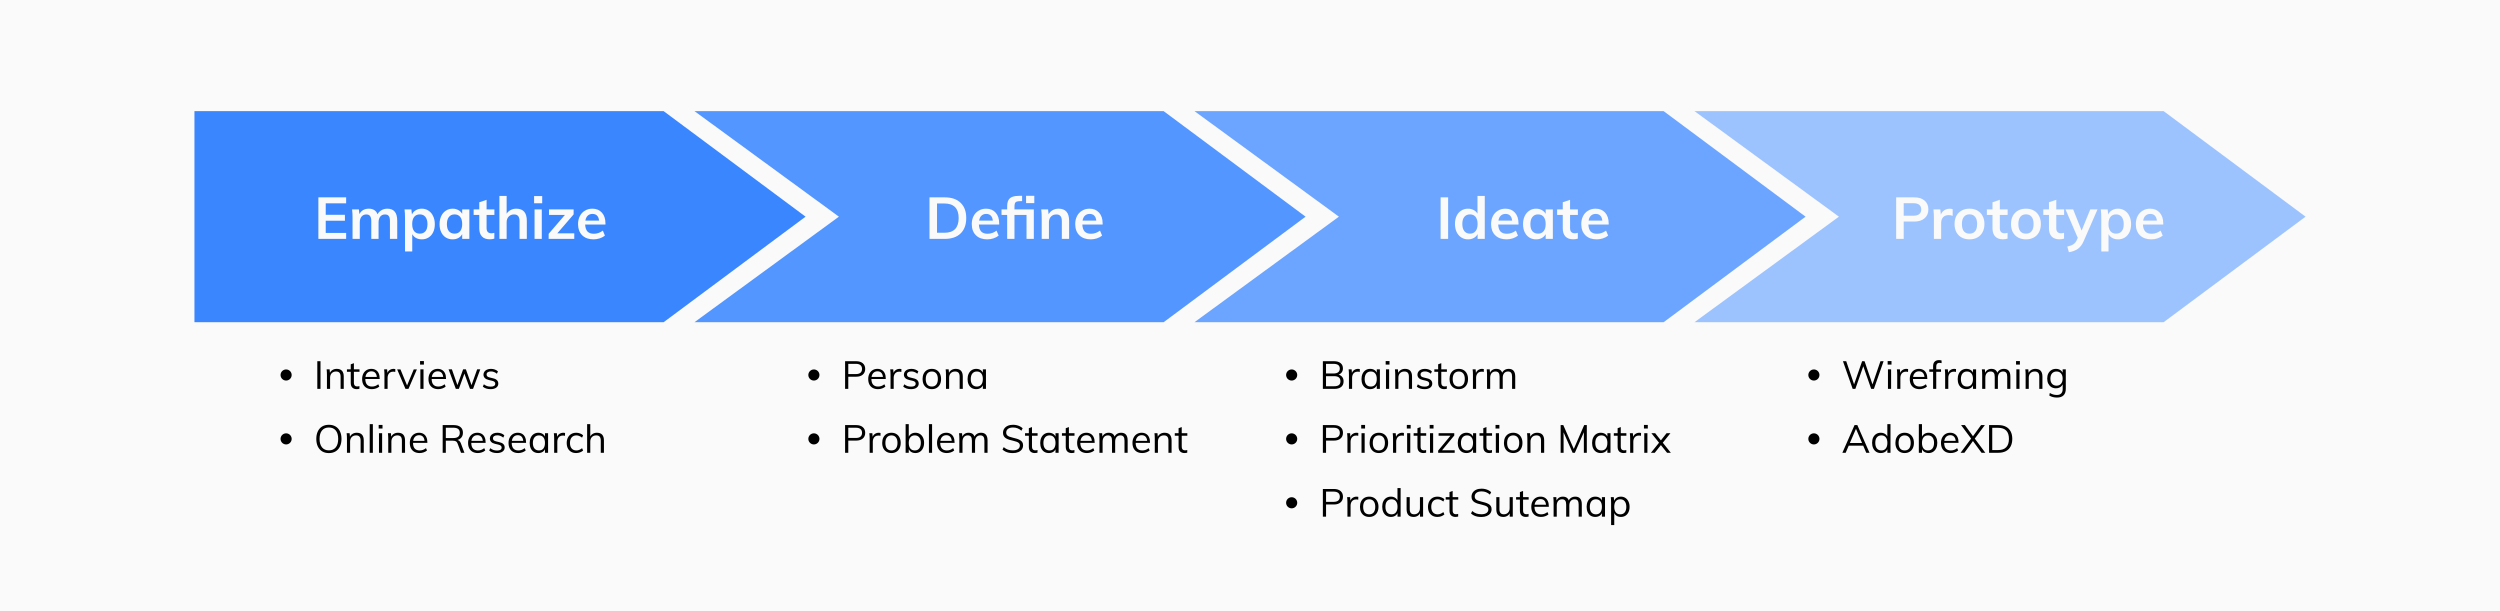 <svg width="900" height="220" viewBox="0 0 900 220" fill="none" xmlns="http://www.w3.org/2000/svg">
<rect width="900" height="220" fill="#FAFAFA"/>
<path d="M70 40H238.896L290 78L238.896 116H70V40Z" fill="#3A86FF"/>
<path d="M250 40H418.896L470 78L418.896 116H250L302 78L250 40Z" fill="#5396FF"/>
<path d="M430 40H598.896L650 78L598.896 116H430L482 78L430 40Z" fill="#6CA5FF"/>
<path d="M610 40H778.896L830 78L778.896 116H610L662 78L610 40Z" fill="#9DC3FF"/>
<path d="M114.617 71.048H124.613V73.19H117.263V77.327H124.172V79.469H117.263V83.858H124.613V86H114.617V71.048ZM139.433 75.122C140.637 75.122 141.533 75.486 142.121 76.214C142.709 76.928 143.003 78.02 143.003 79.49V86H140.378V79.574C140.378 78.734 140.238 78.132 139.958 77.768C139.692 77.39 139.244 77.201 138.614 77.201C137.886 77.201 137.312 77.46 136.892 77.978C136.486 78.482 136.283 79.182 136.283 80.078V86H133.658V79.574C133.658 78.748 133.511 78.146 133.217 77.768C132.937 77.39 132.489 77.201 131.873 77.201C131.145 77.201 130.571 77.46 130.151 77.978C129.731 78.482 129.521 79.182 129.521 80.078V86H126.917V78.398C126.917 77.278 126.861 76.277 126.749 75.395H129.206L129.395 77.075C129.703 76.445 130.144 75.962 130.718 75.626C131.306 75.29 131.978 75.122 132.734 75.122C134.358 75.122 135.415 75.794 135.905 77.138C136.241 76.508 136.717 76.018 137.333 75.668C137.963 75.304 138.663 75.122 139.433 75.122ZM151.853 75.122C152.763 75.122 153.568 75.36 154.268 75.836C154.982 76.298 155.535 76.956 155.927 77.81C156.333 78.65 156.536 79.616 156.536 80.708C156.536 81.8 156.34 82.759 155.948 83.585C155.556 84.411 155.003 85.048 154.289 85.496C153.589 85.944 152.777 86.168 151.853 86.168C151.083 86.168 150.397 86.007 149.795 85.685C149.193 85.349 148.731 84.887 148.409 84.299V90.536H145.805V78.398C145.805 77.278 145.749 76.277 145.637 75.395H148.094L148.304 77.222C148.584 76.564 149.039 76.053 149.669 75.689C150.299 75.311 151.027 75.122 151.853 75.122ZM151.139 84.11C152.021 84.11 152.7 83.816 153.176 83.228C153.652 82.64 153.89 81.8 153.89 80.708C153.89 79.602 153.652 78.741 153.176 78.125C152.7 77.495 152.028 77.18 151.16 77.18C150.264 77.18 149.578 77.481 149.102 78.083C148.626 78.685 148.388 79.546 148.388 80.666C148.388 81.772 148.626 82.626 149.102 83.228C149.578 83.816 150.257 84.11 151.139 84.11ZM168.97 75.395V86H166.387V84.299C166.065 84.887 165.603 85.349 165.001 85.685C164.399 86.007 163.713 86.168 162.943 86.168C162.019 86.168 161.2 85.944 160.486 85.496C159.772 85.048 159.219 84.411 158.827 83.585C158.435 82.759 158.239 81.8 158.239 80.708C158.239 79.616 158.435 78.65 158.827 77.81C159.233 76.956 159.793 76.298 160.507 75.836C161.221 75.36 162.033 75.122 162.943 75.122C163.713 75.122 164.399 75.29 165.001 75.626C165.603 75.948 166.065 76.403 166.387 76.991V75.395H168.97ZM163.657 84.11C164.525 84.11 165.197 83.809 165.673 83.207C166.149 82.605 166.387 81.758 166.387 80.666C166.387 79.546 166.149 78.685 165.673 78.083C165.197 77.481 164.518 77.18 163.636 77.18C162.768 77.18 162.089 77.495 161.599 78.125C161.123 78.741 160.885 79.602 160.885 80.708C160.885 81.8 161.123 82.64 161.599 83.228C162.089 83.816 162.775 84.11 163.657 84.11ZM175.168 77.369V82.115C175.168 83.361 175.749 83.984 176.911 83.984C177.233 83.984 177.583 83.928 177.961 83.816V85.895C177.499 86.063 176.939 86.147 176.281 86.147C175.077 86.147 174.153 85.811 173.509 85.139C172.865 84.467 172.543 83.501 172.543 82.241V77.369H170.506V75.395H172.543V72.812L175.168 71.93V75.395H177.982V77.369H175.168ZM185.855 75.122C188.389 75.122 189.656 76.578 189.656 79.49V86H187.031V79.616C187.031 78.776 186.87 78.167 186.548 77.789C186.226 77.397 185.729 77.201 185.057 77.201C184.259 77.201 183.615 77.46 183.125 77.978C182.635 78.482 182.39 79.154 182.39 79.994V86H179.786V70.544H182.39V76.928C182.754 76.354 183.237 75.913 183.839 75.605C184.441 75.283 185.113 75.122 185.855 75.122ZM192.44 75.395H195.044V86H192.44V75.395ZM195.191 70.586V73.169H192.272V70.586H195.191ZM206.735 84.005V86H197.516V84.173L203.375 77.369H197.642V75.395H206.504V77.18L200.624 84.005H206.735ZM217.964 80.834H210.656C210.712 81.968 210.992 82.808 211.496 83.354C212.014 83.886 212.777 84.152 213.785 84.152C214.947 84.152 216.025 83.774 217.019 83.018L217.775 84.824C217.271 85.23 216.648 85.559 215.906 85.811C215.178 86.049 214.436 86.168 213.68 86.168C211.944 86.168 210.579 85.678 209.585 84.698C208.591 83.718 208.094 82.374 208.094 80.666C208.094 79.588 208.311 78.629 208.745 77.789C209.179 76.949 209.788 76.298 210.572 75.836C211.356 75.36 212.245 75.122 213.239 75.122C214.695 75.122 215.843 75.598 216.683 76.55C217.537 77.488 217.964 78.783 217.964 80.435V80.834ZM213.302 77.012C212.602 77.012 212.028 77.222 211.58 77.642C211.146 78.048 210.866 78.643 210.74 79.427H215.675C215.591 78.629 215.346 78.027 214.94 77.621C214.548 77.215 214.002 77.012 213.302 77.012Z" fill="#FAFAFA"/>
<path d="M334.617 71.048H340.119C342.569 71.048 344.466 71.699 345.81 73.001C347.168 74.303 347.847 76.137 347.847 78.503C347.847 80.883 347.168 82.731 345.81 84.047C344.466 85.349 342.569 86 340.119 86H334.617V71.048ZM339.951 83.795C343.395 83.795 345.117 82.031 345.117 78.503C345.117 75.003 343.395 73.253 339.951 73.253H337.326V83.795H339.951ZM359.706 80.834H352.398C352.454 81.968 352.734 82.808 353.238 83.354C353.756 83.886 354.519 84.152 355.527 84.152C356.689 84.152 357.767 83.774 358.761 83.018L359.517 84.824C359.013 85.23 358.39 85.559 357.648 85.811C356.92 86.049 356.178 86.168 355.422 86.168C353.686 86.168 352.321 85.678 351.327 84.698C350.333 83.718 349.836 82.374 349.836 80.666C349.836 79.588 350.053 78.629 350.487 77.789C350.921 76.949 351.53 76.298 352.314 75.836C353.098 75.36 353.987 75.122 354.981 75.122C356.437 75.122 357.585 75.598 358.425 76.55C359.279 77.488 359.706 78.783 359.706 80.435V80.834ZM355.044 77.012C354.344 77.012 353.77 77.222 353.322 77.642C352.888 78.048 352.608 78.643 352.482 79.427H357.417C357.333 78.629 357.088 78.027 356.682 77.621C356.29 77.215 355.744 77.012 355.044 77.012ZM365.206 75.395H372.178V86H369.553V77.369H365.206V86H362.581V77.369H360.544V75.395H362.581V74.324C362.581 73.372 362.728 72.623 363.022 72.077C363.316 71.517 363.792 71.111 364.45 70.859C365.122 70.607 366.032 70.481 367.18 70.481H367.957V72.413H367.453C366.795 72.413 366.312 72.469 366.004 72.581C365.696 72.679 365.486 72.882 365.374 73.19C365.262 73.484 365.206 73.96 365.206 74.618V75.395ZM372.346 70.481V73.127H369.385V70.481H372.346ZM381.082 75.122C383.616 75.122 384.883 76.578 384.883 79.49V86H382.258V79.616C382.258 78.776 382.097 78.167 381.775 77.789C381.453 77.397 380.956 77.201 380.284 77.201C379.486 77.201 378.842 77.46 378.352 77.978C377.862 78.482 377.617 79.154 377.617 79.994V86H375.013V78.398C375.013 77.278 374.957 76.277 374.845 75.395H377.302L377.491 77.138C377.855 76.494 378.345 75.997 378.961 75.647C379.591 75.297 380.298 75.122 381.082 75.122ZM396.948 80.834H389.64C389.696 81.968 389.976 82.808 390.48 83.354C390.998 83.886 391.761 84.152 392.769 84.152C393.931 84.152 395.009 83.774 396.003 83.018L396.759 84.824C396.255 85.23 395.632 85.559 394.89 85.811C394.162 86.049 393.42 86.168 392.664 86.168C390.928 86.168 389.563 85.678 388.569 84.698C387.575 83.718 387.078 82.374 387.078 80.666C387.078 79.588 387.295 78.629 387.729 77.789C388.163 76.949 388.772 76.298 389.556 75.836C390.34 75.36 391.229 75.122 392.223 75.122C393.679 75.122 394.827 75.598 395.667 76.55C396.521 77.488 396.948 78.783 396.948 80.435V80.834ZM392.286 77.012C391.586 77.012 391.012 77.222 390.564 77.642C390.13 78.048 389.85 78.643 389.724 79.427H394.659C394.575 78.629 394.33 78.027 393.924 77.621C393.532 77.215 392.986 77.012 392.286 77.012Z" fill="#FAFAFA"/>
<path d="M518.617 71.048H521.326V86H518.617V71.048ZM534.518 70.544V86H531.935V84.299C531.613 84.887 531.151 85.349 530.549 85.685C529.947 86.007 529.261 86.168 528.491 86.168C527.581 86.168 526.769 85.937 526.055 85.475C525.341 85.013 524.781 84.362 524.375 83.522C523.983 82.668 523.787 81.695 523.787 80.603C523.787 79.511 523.983 78.552 524.375 77.726C524.767 76.9 525.32 76.263 526.034 75.815C526.748 75.353 527.567 75.122 528.491 75.122C529.247 75.122 529.919 75.283 530.507 75.605C531.109 75.913 531.571 76.354 531.893 76.928V70.544H534.518ZM529.184 84.11C530.052 84.11 530.724 83.809 531.2 83.207C531.69 82.605 531.935 81.751 531.935 80.645C531.935 79.539 531.697 78.685 531.221 78.083C530.745 77.481 530.073 77.18 529.205 77.18C528.323 77.18 527.637 77.481 527.147 78.083C526.671 78.671 526.433 79.511 526.433 80.603C526.433 81.709 526.671 82.57 527.147 83.186C527.637 83.802 528.316 84.11 529.184 84.11ZM546.659 80.834H539.351C539.407 81.968 539.687 82.808 540.191 83.354C540.709 83.886 541.472 84.152 542.48 84.152C543.642 84.152 544.72 83.774 545.714 83.018L546.47 84.824C545.966 85.23 545.343 85.559 544.601 85.811C543.873 86.049 543.131 86.168 542.375 86.168C540.639 86.168 539.274 85.678 538.28 84.698C537.286 83.718 536.789 82.374 536.789 80.666C536.789 79.588 537.006 78.629 537.44 77.789C537.874 76.949 538.483 76.298 539.267 75.836C540.051 75.36 540.94 75.122 541.934 75.122C543.39 75.122 544.538 75.598 545.378 76.55C546.232 77.488 546.659 78.783 546.659 80.435V80.834ZM541.997 77.012C541.297 77.012 540.723 77.222 540.275 77.642C539.841 78.048 539.561 78.643 539.435 79.427H544.37C544.286 78.629 544.041 78.027 543.635 77.621C543.243 77.215 542.697 77.012 541.997 77.012ZM559.025 75.395V86H556.442V84.299C556.12 84.887 555.658 85.349 555.056 85.685C554.454 86.007 553.768 86.168 552.998 86.168C552.074 86.168 551.255 85.944 550.541 85.496C549.827 85.048 549.274 84.411 548.882 83.585C548.49 82.759 548.294 81.8 548.294 80.708C548.294 79.616 548.49 78.65 548.882 77.81C549.288 76.956 549.848 76.298 550.562 75.836C551.276 75.36 552.088 75.122 552.998 75.122C553.768 75.122 554.454 75.29 555.056 75.626C555.658 75.948 556.12 76.403 556.442 76.991V75.395H559.025ZM553.712 84.11C554.58 84.11 555.252 83.809 555.728 83.207C556.204 82.605 556.442 81.758 556.442 80.666C556.442 79.546 556.204 78.685 555.728 78.083C555.252 77.481 554.573 77.18 553.691 77.18C552.823 77.18 552.144 77.495 551.654 78.125C551.178 78.741 550.94 79.602 550.94 80.708C550.94 81.8 551.178 82.64 551.654 83.228C552.144 83.816 552.83 84.11 553.712 84.11ZM565.223 77.369V82.115C565.223 83.361 565.804 83.984 566.966 83.984C567.288 83.984 567.638 83.928 568.016 83.816V85.895C567.554 86.063 566.994 86.147 566.336 86.147C565.132 86.147 564.208 85.811 563.564 85.139C562.92 84.467 562.598 83.501 562.598 82.241V77.369H560.561V75.395H562.598V72.812L565.223 71.93V75.395H568.037V77.369H565.223ZM579.123 80.834H571.815C571.871 81.968 572.151 82.808 572.655 83.354C573.173 83.886 573.936 84.152 574.944 84.152C576.106 84.152 577.184 83.774 578.178 83.018L578.934 84.824C578.43 85.23 577.807 85.559 577.065 85.811C576.337 86.049 575.595 86.168 574.839 86.168C573.103 86.168 571.738 85.678 570.744 84.698C569.75 83.718 569.253 82.374 569.253 80.666C569.253 79.588 569.47 78.629 569.904 77.789C570.338 76.949 570.947 76.298 571.731 75.836C572.515 75.36 573.404 75.122 574.398 75.122C575.854 75.122 577.002 75.598 577.842 76.55C578.696 77.488 579.123 78.783 579.123 80.435V80.834ZM574.461 77.012C573.761 77.012 573.187 77.222 572.739 77.642C572.305 78.048 572.025 78.643 571.899 79.427H576.834C576.75 78.629 576.505 78.027 576.099 77.621C575.707 77.215 575.161 77.012 574.461 77.012Z" fill="#FAFAFA"/>
<path d="M682.617 71.048H689.106C690.716 71.048 691.969 71.44 692.865 72.224C693.761 72.994 694.209 74.051 694.209 75.395C694.209 76.739 693.754 77.803 692.844 78.587C691.948 79.371 690.702 79.763 689.106 79.763H685.326V86H682.617V71.048ZM688.791 77.663C689.729 77.663 690.436 77.474 690.912 77.096C691.402 76.704 691.647 76.144 691.647 75.416C691.647 74.674 691.409 74.114 690.933 73.736C690.457 73.344 689.743 73.148 688.791 73.148H685.326V77.663H688.791ZM701.921 75.143C702.327 75.143 702.677 75.199 702.971 75.311L702.95 77.705C702.502 77.523 702.04 77.432 701.564 77.432C700.668 77.432 699.982 77.691 699.506 78.209C699.044 78.727 698.813 79.413 698.813 80.267V86H696.209V78.398C696.209 77.278 696.153 76.277 696.041 75.395H698.498L698.708 77.264C698.974 76.578 699.394 76.053 699.968 75.689C700.542 75.325 701.193 75.143 701.921 75.143ZM709.037 86.168C707.959 86.168 707.007 85.944 706.181 85.496C705.369 85.048 704.739 84.411 704.291 83.585C703.857 82.745 703.64 81.765 703.64 80.645C703.64 79.525 703.857 78.552 704.291 77.726C704.739 76.886 705.369 76.242 706.181 75.794C707.007 75.346 707.959 75.122 709.037 75.122C710.101 75.122 711.039 75.346 711.851 75.794C712.663 76.242 713.286 76.886 713.72 77.726C714.168 78.552 714.392 79.525 714.392 80.645C714.392 81.765 714.168 82.745 713.72 83.585C713.286 84.411 712.663 85.048 711.851 85.496C711.039 85.944 710.101 86.168 709.037 86.168ZM709.016 84.11C709.912 84.11 710.591 83.823 711.053 83.249C711.529 82.661 711.767 81.793 711.767 80.645C711.767 79.511 711.529 78.65 711.053 78.062C710.577 77.46 709.905 77.159 709.037 77.159C708.155 77.159 707.476 77.46 707 78.062C706.524 78.65 706.286 79.511 706.286 80.645C706.286 81.793 706.517 82.661 706.979 83.249C707.455 83.823 708.134 84.11 709.016 84.11ZM719.933 77.369V82.115C719.933 83.361 720.514 83.984 721.676 83.984C721.998 83.984 722.348 83.928 722.726 83.816V85.895C722.264 86.063 721.704 86.147 721.046 86.147C719.842 86.147 718.918 85.811 718.274 85.139C717.63 84.467 717.308 83.501 717.308 82.241V77.369H715.271V75.395H717.308V72.812L719.933 71.93V75.395H722.747V77.369H719.933ZM729.36 86.168C728.282 86.168 727.33 85.944 726.504 85.496C725.692 85.048 725.062 84.411 724.614 83.585C724.18 82.745 723.963 81.765 723.963 80.645C723.963 79.525 724.18 78.552 724.614 77.726C725.062 76.886 725.692 76.242 726.504 75.794C727.33 75.346 728.282 75.122 729.36 75.122C730.424 75.122 731.362 75.346 732.174 75.794C732.986 76.242 733.609 76.886 734.043 77.726C734.491 78.552 734.715 79.525 734.715 80.645C734.715 81.765 734.491 82.745 734.043 83.585C733.609 84.411 732.986 85.048 732.174 85.496C731.362 85.944 730.424 86.168 729.36 86.168ZM729.339 84.11C730.235 84.11 730.914 83.823 731.376 83.249C731.852 82.661 732.09 81.793 732.09 80.645C732.09 79.511 731.852 78.65 731.376 78.062C730.9 77.46 730.228 77.159 729.36 77.159C728.478 77.159 727.799 77.46 727.323 78.062C726.847 78.65 726.609 79.511 726.609 80.645C726.609 81.793 726.84 82.661 727.302 83.249C727.778 83.823 728.457 84.11 729.339 84.11ZM740.256 77.369V82.115C740.256 83.361 740.837 83.984 741.999 83.984C742.321 83.984 742.671 83.928 743.049 83.816V85.895C742.587 86.063 742.027 86.147 741.369 86.147C740.165 86.147 739.241 85.811 738.597 85.139C737.953 84.467 737.631 83.501 737.631 82.241V77.369H735.594V75.395H737.631V72.812L740.256 71.93V75.395H743.07V77.369H740.256ZM755.097 75.395L750.162 86.714C749.602 88.03 748.888 88.989 748.02 89.591C747.152 90.193 746.081 90.592 744.807 90.788L744.219 88.772C745.213 88.548 745.955 88.261 746.445 87.911C746.949 87.575 747.355 87.071 747.663 86.399L747.999 85.622L743.589 75.395H746.34L749.385 83.018L752.493 75.395H755.097ZM762.509 75.122C763.419 75.122 764.224 75.36 764.924 75.836C765.638 76.298 766.191 76.956 766.583 77.81C766.989 78.65 767.192 79.616 767.192 80.708C767.192 81.8 766.996 82.759 766.604 83.585C766.212 84.411 765.659 85.048 764.945 85.496C764.245 85.944 763.433 86.168 762.509 86.168C761.739 86.168 761.053 86.007 760.451 85.685C759.849 85.349 759.387 84.887 759.065 84.299V90.536H756.461V78.398C756.461 77.278 756.405 76.277 756.293 75.395H758.75L758.96 77.222C759.24 76.564 759.695 76.053 760.325 75.689C760.955 75.311 761.683 75.122 762.509 75.122ZM761.795 84.11C762.677 84.11 763.356 83.816 763.832 83.228C764.308 82.64 764.546 81.8 764.546 80.708C764.546 79.602 764.308 78.741 763.832 78.125C763.356 77.495 762.684 77.18 761.816 77.18C760.92 77.18 760.234 77.481 759.758 78.083C759.282 78.685 759.044 79.546 759.044 80.666C759.044 81.772 759.282 82.626 759.758 83.228C760.234 83.816 760.913 84.11 761.795 84.11ZM778.766 80.834H771.458C771.514 81.968 771.794 82.808 772.298 83.354C772.816 83.886 773.579 84.152 774.587 84.152C775.749 84.152 776.827 83.774 777.821 83.018L778.577 84.824C778.073 85.23 777.45 85.559 776.708 85.811C775.98 86.049 775.238 86.168 774.482 86.168C772.746 86.168 771.381 85.678 770.387 84.698C769.393 83.718 768.896 82.374 768.896 80.666C768.896 79.588 769.113 78.629 769.547 77.789C769.981 76.949 770.59 76.298 771.374 75.836C772.158 75.36 773.047 75.122 774.041 75.122C775.497 75.122 776.645 75.598 777.485 76.55C778.339 77.488 778.766 78.783 778.766 80.435V80.834ZM774.104 77.012C773.404 77.012 772.83 77.222 772.382 77.642C771.948 78.048 771.668 78.643 771.542 79.427H776.477C776.393 78.629 776.148 78.027 775.742 77.621C775.35 77.215 774.804 77.012 774.104 77.012Z" fill="#FAFAFA"/>
<path d="M114.232 140V130.032H115.38V140H114.232ZM117.701 140V134.932C117.701 134.605 117.692 134.279 117.673 133.952C117.664 133.616 117.636 133.285 117.589 132.958H118.667L118.793 134.414L118.653 134.526C118.849 133.957 119.176 133.527 119.633 133.238C120.091 132.939 120.618 132.79 121.215 132.79C122.905 132.79 123.749 133.719 123.749 135.576V140H122.615V135.632C122.615 134.979 122.485 134.503 122.223 134.204C121.962 133.896 121.551 133.742 120.991 133.742C120.338 133.742 119.815 133.943 119.423 134.344C119.031 134.745 118.835 135.287 118.835 135.968V140H117.701ZM124.897 133.854V132.958H129.419V133.854H124.897ZM129.391 138.992V139.958C129.232 140.005 129.073 140.037 128.915 140.056C128.765 140.084 128.597 140.098 128.411 140.098C127.757 140.098 127.235 139.911 126.843 139.538C126.46 139.165 126.269 138.605 126.269 137.858V131.152L127.403 130.746V137.704C127.403 138.077 127.454 138.367 127.557 138.572C127.669 138.777 127.818 138.922 128.005 139.006C128.191 139.081 128.401 139.118 128.635 139.118C128.775 139.118 128.901 139.109 129.013 139.09C129.125 139.071 129.251 139.039 129.391 138.992ZM136.553 139.16C136.245 139.449 135.849 139.678 135.363 139.846C134.887 140.014 134.397 140.098 133.893 140.098C133.165 140.098 132.535 139.953 132.003 139.664C131.481 139.375 131.075 138.959 130.785 138.418C130.505 137.867 130.365 137.214 130.365 136.458C130.365 135.73 130.505 135.091 130.785 134.54C131.065 133.989 131.453 133.56 131.947 133.252C132.451 132.944 133.03 132.79 133.683 132.79C134.309 132.79 134.845 132.93 135.293 133.21C135.741 133.481 136.082 133.873 136.315 134.386C136.558 134.899 136.679 135.515 136.679 136.234V136.444H131.359V135.702H136.035L135.671 136.22C135.69 135.399 135.527 134.769 135.181 134.33C134.845 133.891 134.351 133.672 133.697 133.672C133.016 133.672 132.479 133.915 132.087 134.4C131.705 134.876 131.513 135.539 131.513 136.388C131.513 137.303 131.714 137.993 132.115 138.46C132.526 138.927 133.123 139.16 133.907 139.16C134.318 139.16 134.71 139.095 135.083 138.964C135.466 138.824 135.83 138.614 136.175 138.334L136.553 139.16ZM138.401 140V134.932C138.401 134.605 138.391 134.279 138.373 133.952C138.363 133.616 138.335 133.285 138.289 132.958H139.367L139.521 134.694L139.367 134.652C139.497 134.036 139.777 133.574 140.207 133.266C140.645 132.949 141.135 132.79 141.677 132.79C141.798 132.79 141.91 132.799 142.013 132.818C142.125 132.827 142.227 132.846 142.321 132.874L142.293 133.91C142.078 133.835 141.831 133.798 141.551 133.798C141.065 133.798 140.673 133.905 140.375 134.12C140.085 134.335 139.871 134.61 139.731 134.946C139.6 135.273 139.535 135.618 139.535 135.982V140H138.401ZM145.969 140L142.973 132.972H144.163L146.711 139.174H146.375L148.951 132.972H150.085L147.047 140H145.969ZM151.334 140V132.958H152.468V140H151.334ZM151.222 129.976H152.608V131.264H151.222V129.976ZM160.438 139.16C160.13 139.449 159.733 139.678 159.248 139.846C158.772 140.014 158.282 140.098 157.778 140.098C157.05 140.098 156.42 139.953 155.888 139.664C155.365 139.375 154.959 138.959 154.67 138.418C154.39 137.867 154.25 137.214 154.25 136.458C154.25 135.73 154.39 135.091 154.67 134.54C154.95 133.989 155.337 133.56 155.832 133.252C156.336 132.944 156.915 132.79 157.568 132.79C158.193 132.79 158.73 132.93 159.178 133.21C159.626 133.481 159.967 133.873 160.2 134.386C160.443 134.899 160.564 135.515 160.564 136.234V136.444H155.244V135.702H159.92L159.556 136.22C159.575 135.399 159.411 134.769 159.066 134.33C158.73 133.891 158.235 133.672 157.582 133.672C156.901 133.672 156.364 133.915 155.972 134.4C155.589 134.876 155.398 135.539 155.398 136.388C155.398 137.303 155.599 137.993 156 138.46C156.411 138.927 157.008 139.16 157.792 139.16C158.203 139.16 158.595 139.095 158.968 138.964C159.351 138.824 159.715 138.614 160.06 138.334L160.438 139.16ZM164.093 140L161.489 132.958H162.679L164.849 139.16H164.485L166.725 132.958H167.719L169.931 139.16H169.567L171.779 132.958H172.899L170.295 140H169.203L166.879 133.658H167.495L165.185 140H164.093ZM176.628 140.098C175.443 140.098 174.505 139.795 173.814 139.188L174.192 138.348C174.566 138.637 174.948 138.852 175.34 138.992C175.742 139.123 176.185 139.188 176.67 139.188C177.202 139.188 177.604 139.099 177.874 138.922C178.154 138.735 178.294 138.469 178.294 138.124C178.294 137.844 178.201 137.625 178.014 137.466C177.828 137.298 177.52 137.163 177.09 137.06L175.9 136.78C175.312 136.649 174.855 136.416 174.528 136.08C174.211 135.744 174.052 135.343 174.052 134.876C174.052 134.465 174.164 134.106 174.388 133.798C174.612 133.481 174.925 133.233 175.326 133.056C175.728 132.879 176.204 132.79 176.754 132.79C177.249 132.79 177.716 132.869 178.154 133.028C178.593 133.187 178.962 133.415 179.26 133.714L178.882 134.54C178.546 134.26 178.201 134.055 177.846 133.924C177.501 133.784 177.137 133.714 176.754 133.714C176.25 133.714 175.858 133.812 175.578 134.008C175.308 134.204 175.172 134.47 175.172 134.806C175.172 135.095 175.256 135.324 175.424 135.492C175.602 135.66 175.882 135.791 176.264 135.884L177.454 136.178C178.117 136.318 178.602 136.551 178.91 136.878C179.228 137.195 179.386 137.601 179.386 138.096C179.386 138.703 179.139 139.188 178.644 139.552C178.15 139.916 177.478 140.098 176.628 140.098Z" fill="black"/>
<circle cx="103" cy="135" r="2" fill="black"/>
<path d="M304.232 140V130.032H308.208C309.235 130.032 310.033 130.279 310.602 130.774C311.181 131.269 311.47 131.95 311.47 132.818C311.47 133.677 311.181 134.358 310.602 134.862C310.023 135.366 309.225 135.618 308.208 135.618H305.38V140H304.232ZM305.38 134.666H308.11C308.847 134.666 309.403 134.507 309.776 134.19C310.149 133.863 310.336 133.406 310.336 132.818C310.336 132.23 310.149 131.777 309.776 131.46C309.403 131.143 308.847 130.984 308.11 130.984H305.38V134.666ZM318.747 139.16C318.439 139.449 318.042 139.678 317.557 139.846C317.081 140.014 316.591 140.098 316.087 140.098C315.359 140.098 314.729 139.953 314.197 139.664C313.674 139.375 313.268 138.959 312.979 138.418C312.699 137.867 312.559 137.214 312.559 136.458C312.559 135.73 312.699 135.091 312.979 134.54C313.259 133.989 313.646 133.56 314.141 133.252C314.645 132.944 315.223 132.79 315.877 132.79C316.502 132.79 317.039 132.93 317.487 133.21C317.935 133.481 318.275 133.873 318.509 134.386C318.751 134.899 318.873 135.515 318.873 136.234V136.444H313.553V135.702H318.229L317.865 136.22C317.883 135.399 317.72 134.769 317.375 134.33C317.039 133.891 316.544 133.672 315.891 133.672C315.209 133.672 314.673 133.915 314.281 134.4C313.898 134.876 313.707 135.539 313.707 136.388C313.707 137.303 313.907 137.993 314.309 138.46C314.719 138.927 315.317 139.16 316.101 139.16C316.511 139.16 316.903 139.095 317.277 138.964C317.659 138.824 318.023 138.614 318.369 138.334L318.747 139.16ZM320.594 140V134.932C320.594 134.605 320.585 134.279 320.566 133.952C320.557 133.616 320.529 133.285 320.482 132.958H321.56L321.714 134.694L321.56 134.652C321.691 134.036 321.971 133.574 322.4 133.266C322.839 132.949 323.329 132.79 323.87 132.79C323.991 132.79 324.103 132.799 324.206 132.818C324.318 132.827 324.421 132.846 324.514 132.874L324.486 133.91C324.271 133.835 324.024 133.798 323.744 133.798C323.259 133.798 322.867 133.905 322.568 134.12C322.279 134.335 322.064 134.61 321.924 134.946C321.793 135.273 321.728 135.618 321.728 135.982V140H320.594ZM327.978 140.098C326.793 140.098 325.855 139.795 325.164 139.188L325.542 138.348C325.915 138.637 326.298 138.852 326.69 138.992C327.091 139.123 327.535 139.188 328.02 139.188C328.552 139.188 328.953 139.099 329.224 138.922C329.504 138.735 329.644 138.469 329.644 138.124C329.644 137.844 329.551 137.625 329.364 137.466C329.177 137.298 328.869 137.163 328.44 137.06L327.25 136.78C326.662 136.649 326.205 136.416 325.878 136.08C325.561 135.744 325.402 135.343 325.402 134.876C325.402 134.465 325.514 134.106 325.738 133.798C325.962 133.481 326.275 133.233 326.676 133.056C327.077 132.879 327.553 132.79 328.104 132.79C328.599 132.79 329.065 132.869 329.504 133.028C329.943 133.187 330.311 133.415 330.61 133.714L330.232 134.54C329.896 134.26 329.551 134.055 329.196 133.924C328.851 133.784 328.487 133.714 328.104 133.714C327.6 133.714 327.208 133.812 326.928 134.008C326.657 134.204 326.522 134.47 326.522 134.806C326.522 135.095 326.606 135.324 326.774 135.492C326.951 135.66 327.231 135.791 327.614 135.884L328.804 136.178C329.467 136.318 329.952 136.551 330.26 136.878C330.577 137.195 330.736 137.601 330.736 138.096C330.736 138.703 330.489 139.188 329.994 139.552C329.499 139.916 328.827 140.098 327.978 140.098ZM335.455 140.098C334.783 140.098 334.195 139.949 333.691 139.65C333.197 139.351 332.809 138.931 332.529 138.39C332.259 137.839 332.123 137.191 332.123 136.444C332.123 135.707 332.259 135.063 332.529 134.512C332.809 133.961 333.197 133.537 333.691 133.238C334.195 132.939 334.783 132.79 335.455 132.79C336.127 132.79 336.711 132.939 337.205 133.238C337.709 133.537 338.097 133.961 338.367 134.512C338.647 135.063 338.787 135.707 338.787 136.444C338.787 137.191 338.647 137.839 338.367 138.39C338.097 138.931 337.709 139.351 337.205 139.65C336.711 139.949 336.127 140.098 335.455 140.098ZM335.455 139.16C336.146 139.16 336.678 138.931 337.051 138.474C337.434 138.007 337.625 137.331 337.625 136.444C337.625 135.576 337.434 134.909 337.051 134.442C336.669 133.975 336.137 133.742 335.455 133.742C334.774 133.742 334.237 133.975 333.845 134.442C333.463 134.909 333.271 135.576 333.271 136.444C333.271 137.331 333.458 138.007 333.831 138.474C334.214 138.931 334.755 139.16 335.455 139.16ZM340.555 140V134.932C340.555 134.605 340.546 134.279 340.527 133.952C340.518 133.616 340.49 133.285 340.443 132.958H341.521L341.647 134.414L341.507 134.526C341.703 133.957 342.03 133.527 342.487 133.238C342.944 132.939 343.472 132.79 344.069 132.79C345.758 132.79 346.603 133.719 346.603 135.576V140H345.469V135.632C345.469 134.979 345.338 134.503 345.077 134.204C344.816 133.896 344.405 133.742 343.845 133.742C343.192 133.742 342.669 133.943 342.277 134.344C341.885 134.745 341.689 135.287 341.689 135.968V140H340.555ZM351.446 140.098C350.821 140.098 350.27 139.953 349.794 139.664C349.328 139.365 348.964 138.945 348.702 138.404C348.45 137.853 348.324 137.209 348.324 136.472C348.324 135.735 348.455 135.091 348.716 134.54C348.978 133.989 349.342 133.56 349.808 133.252C350.284 132.944 350.83 132.79 351.446 132.79C352.09 132.79 352.636 132.949 353.084 133.266C353.532 133.583 353.836 134.036 353.994 134.624L353.826 134.736V132.958H354.946V140H353.826V138.18L353.994 138.264C353.836 138.852 353.532 139.305 353.084 139.622C352.636 139.939 352.09 140.098 351.446 140.098ZM351.67 139.16C352.361 139.16 352.893 138.927 353.266 138.46C353.64 137.984 353.826 137.312 353.826 136.444C353.826 135.576 353.635 134.909 353.252 134.442C352.879 133.975 352.352 133.742 351.67 133.742C350.98 133.742 350.438 133.985 350.046 134.47C349.664 134.946 349.472 135.613 349.472 136.472C349.472 137.331 349.664 137.993 350.046 138.46C350.438 138.927 350.98 139.16 351.67 139.16Z" fill="black"/>
<circle cx="293" cy="135" r="2" fill="black"/>
<path d="M304.232 163V153.032H308.208C309.235 153.032 310.033 153.279 310.602 153.774C311.181 154.269 311.47 154.95 311.47 155.818C311.47 156.677 311.181 157.358 310.602 157.862C310.023 158.366 309.225 158.618 308.208 158.618H305.38V163H304.232ZM305.38 157.666H308.11C308.847 157.666 309.403 157.507 309.776 157.19C310.149 156.863 310.336 156.406 310.336 155.818C310.336 155.23 310.149 154.777 309.776 154.46C309.403 154.143 308.847 153.984 308.11 153.984H305.38V157.666ZM313.074 163V157.932C313.074 157.605 313.065 157.279 313.046 156.952C313.037 156.616 313.009 156.285 312.962 155.958H314.04L314.194 157.694L314.04 157.652C314.171 157.036 314.451 156.574 314.88 156.266C315.319 155.949 315.809 155.79 316.35 155.79C316.472 155.79 316.584 155.799 316.686 155.818C316.798 155.827 316.901 155.846 316.994 155.874L316.966 156.91C316.752 156.835 316.504 156.798 316.224 156.798C315.739 156.798 315.347 156.905 315.048 157.12C314.759 157.335 314.544 157.61 314.404 157.946C314.274 158.273 314.208 158.618 314.208 158.982V163H313.074ZM320.922 163.098C320.25 163.098 319.662 162.949 319.158 162.65C318.663 162.351 318.276 161.931 317.996 161.39C317.725 160.839 317.59 160.191 317.59 159.444C317.59 158.707 317.725 158.063 317.996 157.512C318.276 156.961 318.663 156.537 319.158 156.238C319.662 155.939 320.25 155.79 320.922 155.79C321.594 155.79 322.177 155.939 322.672 156.238C323.176 156.537 323.563 156.961 323.834 157.512C324.114 158.063 324.254 158.707 324.254 159.444C324.254 160.191 324.114 160.839 323.834 161.39C323.563 161.931 323.176 162.351 322.672 162.65C322.177 162.949 321.594 163.098 320.922 163.098ZM320.922 162.16C321.613 162.16 322.145 161.931 322.518 161.474C322.901 161.007 323.092 160.331 323.092 159.444C323.092 158.576 322.901 157.909 322.518 157.442C322.135 156.975 321.603 156.742 320.922 156.742C320.241 156.742 319.704 156.975 319.312 157.442C318.929 157.909 318.738 158.576 318.738 159.444C318.738 160.331 318.925 161.007 319.298 161.474C319.681 161.931 320.222 162.16 320.922 162.16ZM326.022 163V152.696H327.156V157.764L327.002 157.624C327.16 157.045 327.464 156.597 327.912 156.28C328.36 155.953 328.901 155.79 329.536 155.79C330.161 155.79 330.707 155.939 331.174 156.238C331.64 156.537 332.004 156.957 332.266 157.498C332.536 158.039 332.672 158.679 332.672 159.416C332.672 160.153 332.536 160.802 332.266 161.362C332.004 161.913 331.636 162.342 331.16 162.65C330.693 162.949 330.152 163.098 329.536 163.098C328.901 163.098 328.36 162.939 327.912 162.622C327.464 162.305 327.16 161.852 327.002 161.264L327.156 161.11V163H326.022ZM329.326 162.16C330.007 162.16 330.539 161.922 330.922 161.446C331.304 160.961 331.496 160.284 331.496 159.416C331.496 158.567 331.304 157.909 330.922 157.442C330.539 156.975 330.007 156.742 329.326 156.742C328.626 156.742 328.089 156.98 327.716 157.456C327.342 157.923 327.156 158.585 327.156 159.444C327.156 160.312 327.342 160.984 327.716 161.46C328.089 161.927 328.626 162.16 329.326 162.16ZM334.416 163V152.696H335.55V163H334.416ZM343.52 162.16C343.212 162.449 342.815 162.678 342.33 162.846C341.854 163.014 341.364 163.098 340.86 163.098C340.132 163.098 339.502 162.953 338.97 162.664C338.447 162.375 338.041 161.959 337.752 161.418C337.472 160.867 337.332 160.214 337.332 159.458C337.332 158.73 337.472 158.091 337.752 157.54C338.032 156.989 338.419 156.56 338.914 156.252C339.418 155.944 339.997 155.79 340.65 155.79C341.275 155.79 341.812 155.93 342.26 156.21C342.708 156.481 343.049 156.873 343.282 157.386C343.525 157.899 343.646 158.515 343.646 159.234V159.444H338.326V158.702H343.002L342.638 159.22C342.657 158.399 342.493 157.769 342.148 157.33C341.812 156.891 341.317 156.672 340.664 156.672C339.983 156.672 339.446 156.915 339.054 157.4C338.671 157.876 338.48 158.539 338.48 159.388C338.48 160.303 338.681 160.993 339.082 161.46C339.493 161.927 340.09 162.16 340.874 162.16C341.285 162.16 341.677 162.095 342.05 161.964C342.433 161.824 342.797 161.614 343.142 161.334L343.52 162.16ZM345.367 163V157.932C345.367 157.605 345.358 157.279 345.339 156.952C345.33 156.616 345.302 156.285 345.255 155.958H346.333L346.459 157.414L346.319 157.512C346.487 156.961 346.777 156.537 347.187 156.238C347.607 155.939 348.102 155.79 348.671 155.79C349.353 155.79 349.88 155.958 350.253 156.294C350.636 156.63 350.879 157.143 350.981 157.834L350.645 157.652C350.795 157.083 351.093 156.63 351.541 156.294C351.999 155.958 352.545 155.79 353.179 155.79C353.954 155.79 354.537 156.023 354.929 156.49C355.321 156.947 355.517 157.643 355.517 158.576V163H354.383V158.632C354.383 157.979 354.267 157.503 354.033 157.204C353.8 156.896 353.431 156.742 352.927 156.742C352.339 156.742 351.873 156.943 351.527 157.344C351.191 157.745 351.023 158.291 351.023 158.982V163H349.889V158.632C349.889 157.979 349.768 157.503 349.525 157.204C349.292 156.896 348.923 156.742 348.419 156.742C347.822 156.742 347.351 156.943 347.005 157.344C346.669 157.745 346.501 158.291 346.501 158.982V163H345.367ZM364.626 163.112C364.113 163.112 363.632 163.07 363.184 162.986C362.736 162.893 362.321 162.753 361.938 162.566C361.556 162.37 361.21 162.132 360.902 161.852L361.336 160.97C361.84 161.39 362.344 161.689 362.848 161.866C363.362 162.043 363.959 162.132 364.64 162.132C365.434 162.132 366.05 161.978 366.488 161.67C366.927 161.353 367.146 160.909 367.146 160.34C367.146 159.995 367.034 159.719 366.81 159.514C366.596 159.299 366.297 159.131 365.914 159.01C365.541 158.879 365.116 158.758 364.64 158.646C364.164 158.543 363.712 158.427 363.282 158.296C362.853 158.156 362.47 157.983 362.134 157.778C361.808 157.573 361.551 157.311 361.364 156.994C361.178 156.677 361.084 156.28 361.084 155.804C361.084 155.235 361.234 154.735 361.532 154.306C361.831 153.867 362.251 153.527 362.792 153.284C363.334 153.041 363.973 152.92 364.71 152.92C365.168 152.92 365.606 152.971 366.026 153.074C366.446 153.167 366.834 153.307 367.188 153.494C367.552 153.681 367.874 153.909 368.154 154.18L367.706 155.062C367.249 154.661 366.778 154.367 366.292 154.18C365.807 153.993 365.28 153.9 364.71 153.9C363.936 153.9 363.329 154.063 362.89 154.39C362.452 154.717 362.232 155.174 362.232 155.762C362.232 156.126 362.33 156.42 362.526 156.644C362.722 156.868 362.998 157.05 363.352 157.19C363.707 157.321 364.113 157.442 364.57 157.554C365.056 157.666 365.522 157.787 365.97 157.918C366.418 158.049 366.815 158.212 367.16 158.408C367.515 158.595 367.795 158.842 368 159.15C368.206 159.449 368.308 159.831 368.308 160.298C368.308 160.867 368.159 161.362 367.86 161.782C367.562 162.202 367.137 162.529 366.586 162.762C366.036 162.995 365.382 163.112 364.626 163.112ZM369.01 156.854V155.958H373.532V156.854H369.01ZM373.504 161.992V162.958C373.345 163.005 373.187 163.037 373.028 163.056C372.879 163.084 372.711 163.098 372.524 163.098C371.871 163.098 371.348 162.911 370.956 162.538C370.573 162.165 370.382 161.605 370.382 160.858V154.152L371.516 153.746V160.704C371.516 161.077 371.567 161.367 371.67 161.572C371.782 161.777 371.931 161.922 372.118 162.006C372.305 162.081 372.515 162.118 372.748 162.118C372.888 162.118 373.014 162.109 373.126 162.09C373.238 162.071 373.364 162.039 373.504 161.992ZM377.601 163.098C376.975 163.098 376.425 162.953 375.949 162.664C375.482 162.365 375.118 161.945 374.857 161.404C374.605 160.853 374.479 160.209 374.479 159.472C374.479 158.735 374.609 158.091 374.871 157.54C375.132 156.989 375.496 156.56 375.963 156.252C376.439 155.944 376.985 155.79 377.601 155.79C378.245 155.79 378.791 155.949 379.239 156.266C379.687 156.583 379.99 157.036 380.149 157.624L379.981 157.736V155.958H381.101V163H379.981V161.18L380.149 161.264C379.99 161.852 379.687 162.305 379.239 162.622C378.791 162.939 378.245 163.098 377.601 163.098ZM377.825 162.16C378.515 162.16 379.047 161.927 379.421 161.46C379.794 160.984 379.981 160.312 379.981 159.444C379.981 158.576 379.789 157.909 379.407 157.442C379.033 156.975 378.506 156.742 377.825 156.742C377.134 156.742 376.593 156.985 376.201 157.47C375.818 157.946 375.627 158.613 375.627 159.472C375.627 160.331 375.818 160.993 376.201 161.46C376.593 161.927 377.134 162.16 377.825 162.16ZM382.299 156.854V155.958H386.821V156.854H382.299ZM386.793 161.992V162.958C386.635 163.005 386.476 163.037 386.317 163.056C386.168 163.084 386 163.098 385.813 163.098C385.16 163.098 384.637 162.911 384.245 162.538C383.863 162.165 383.671 161.605 383.671 160.858V154.152L384.805 153.746V160.704C384.805 161.077 384.857 161.367 384.959 161.572C385.071 161.777 385.221 161.922 385.407 162.006C385.594 162.081 385.804 162.118 386.037 162.118C386.177 162.118 386.303 162.109 386.415 162.09C386.527 162.071 386.653 162.039 386.793 161.992ZM393.956 162.16C393.648 162.449 393.251 162.678 392.766 162.846C392.29 163.014 391.8 163.098 391.296 163.098C390.568 163.098 389.938 162.953 389.406 162.664C388.883 162.375 388.477 161.959 388.188 161.418C387.908 160.867 387.768 160.214 387.768 159.458C387.768 158.73 387.908 158.091 388.188 157.54C388.468 156.989 388.855 156.56 389.35 156.252C389.854 155.944 390.432 155.79 391.086 155.79C391.711 155.79 392.248 155.93 392.696 156.21C393.144 156.481 393.484 156.873 393.718 157.386C393.96 157.899 394.082 158.515 394.082 159.234V159.444H388.762V158.702H393.438L393.074 159.22C393.092 158.399 392.929 157.769 392.584 157.33C392.248 156.891 391.753 156.672 391.1 156.672C390.418 156.672 389.882 156.915 389.49 157.4C389.107 157.876 388.916 158.539 388.916 159.388C388.916 160.303 389.116 160.993 389.518 161.46C389.928 161.927 390.526 162.16 391.31 162.16C391.72 162.16 392.112 162.095 392.486 161.964C392.868 161.824 393.232 161.614 393.578 161.334L393.956 162.16ZM395.803 163V157.932C395.803 157.605 395.794 157.279 395.775 156.952C395.766 156.616 395.738 156.285 395.691 155.958H396.769L396.895 157.414L396.755 157.512C396.923 156.961 397.212 156.537 397.623 156.238C398.043 155.939 398.538 155.79 399.107 155.79C399.788 155.79 400.316 155.958 400.689 156.294C401.072 156.63 401.314 157.143 401.417 157.834L401.081 157.652C401.23 157.083 401.529 156.63 401.977 156.294C402.434 155.958 402.98 155.79 403.615 155.79C404.39 155.79 404.973 156.023 405.365 156.49C405.757 156.947 405.953 157.643 405.953 158.576V163H404.819V158.632C404.819 157.979 404.702 157.503 404.469 157.204C404.236 156.896 403.867 156.742 403.363 156.742C402.775 156.742 402.308 156.943 401.963 157.344C401.627 157.745 401.459 158.291 401.459 158.982V163H400.325V158.632C400.325 157.979 400.204 157.503 399.961 157.204C399.728 156.896 399.359 156.742 398.855 156.742C398.258 156.742 397.786 156.943 397.441 157.344C397.105 157.745 396.937 158.291 396.937 158.982V163H395.803ZM413.876 162.16C413.568 162.449 413.171 162.678 412.686 162.846C412.21 163.014 411.72 163.098 411.216 163.098C410.488 163.098 409.858 162.953 409.326 162.664C408.803 162.375 408.397 161.959 408.108 161.418C407.828 160.867 407.688 160.214 407.688 159.458C407.688 158.73 407.828 158.091 408.108 157.54C408.388 156.989 408.775 156.56 409.27 156.252C409.774 155.944 410.352 155.79 411.006 155.79C411.631 155.79 412.168 155.93 412.616 156.21C413.064 156.481 413.404 156.873 413.638 157.386C413.88 157.899 414.002 158.515 414.002 159.234V159.444H408.682V158.702H413.358L412.994 159.22C413.012 158.399 412.849 157.769 412.504 157.33C412.168 156.891 411.673 156.672 411.02 156.672C410.338 156.672 409.802 156.915 409.41 157.4C409.027 157.876 408.836 158.539 408.836 159.388C408.836 160.303 409.036 160.993 409.438 161.46C409.848 161.927 410.446 162.16 411.23 162.16C411.64 162.16 412.032 162.095 412.406 161.964C412.788 161.824 413.152 161.614 413.498 161.334L413.876 162.16ZM415.723 163V157.932C415.723 157.605 415.714 157.279 415.695 156.952C415.686 156.616 415.658 156.285 415.611 155.958H416.689L416.815 157.414L416.675 157.526C416.871 156.957 417.198 156.527 417.655 156.238C418.112 155.939 418.64 155.79 419.237 155.79C420.926 155.79 421.771 156.719 421.771 158.576V163H420.637V158.632C420.637 157.979 420.506 157.503 420.245 157.204C419.984 156.896 419.573 156.742 419.013 156.742C418.36 156.742 417.837 156.943 417.445 157.344C417.053 157.745 416.857 158.287 416.857 158.968V163H415.723ZM422.918 156.854V155.958H427.44V156.854H422.918ZM427.412 161.992V162.958C427.254 163.005 427.095 163.037 426.936 163.056C426.787 163.084 426.619 163.098 426.432 163.098C425.779 163.098 425.256 162.911 424.864 162.538C424.482 162.165 424.29 161.605 424.29 160.858V154.152L425.424 153.746V160.704C425.424 161.077 425.476 161.367 425.578 161.572C425.69 161.777 425.84 161.922 426.026 162.006C426.213 162.081 426.423 162.118 426.656 162.118C426.796 162.118 426.922 162.109 427.034 162.09C427.146 162.071 427.272 162.039 427.412 161.992Z" fill="black"/>
<circle cx="293" cy="158" r="2" fill="black"/>
<path d="M476.232 140V130.032H480.236C481.244 130.032 482.033 130.261 482.602 130.718C483.171 131.166 483.456 131.805 483.456 132.636C483.456 133.215 483.297 133.705 482.98 134.106C482.672 134.498 482.243 134.778 481.692 134.946V134.834C482.317 134.955 482.807 135.231 483.162 135.66C483.517 136.089 483.694 136.631 483.694 137.284C483.694 138.161 483.405 138.833 482.826 139.3C482.247 139.767 481.431 140 480.376 140H476.232ZM477.366 139.048H480.278C481.062 139.048 481.636 138.903 482 138.614C482.373 138.325 482.56 137.872 482.56 137.256C482.56 136.649 482.373 136.192 482 135.884C481.627 135.576 481.053 135.422 480.278 135.422H477.366V139.048ZM477.366 134.456H480.054C480.81 134.456 481.375 134.307 481.748 134.008C482.131 133.709 482.322 133.271 482.322 132.692C482.322 132.123 482.135 131.698 481.762 131.418C481.389 131.129 480.819 130.984 480.054 130.984H477.366V134.456ZM485.621 140V134.932C485.621 134.605 485.612 134.279 485.593 133.952C485.584 133.616 485.556 133.285 485.509 132.958H486.587L486.741 134.694L486.587 134.652C486.718 134.036 486.998 133.574 487.427 133.266C487.866 132.949 488.356 132.79 488.897 132.79C489.019 132.79 489.131 132.799 489.233 132.818C489.345 132.827 489.448 132.846 489.541 132.874L489.513 133.91C489.299 133.835 489.051 133.798 488.771 133.798C488.286 133.798 487.894 133.905 487.595 134.12C487.306 134.335 487.091 134.61 486.951 134.946C486.821 135.273 486.755 135.618 486.755 135.982V140H485.621ZM493.259 140.098C492.634 140.098 492.083 139.953 491.607 139.664C491.14 139.365 490.776 138.945 490.515 138.404C490.263 137.853 490.137 137.209 490.137 136.472C490.137 135.735 490.268 135.091 490.529 134.54C490.79 133.989 491.154 133.56 491.621 133.252C492.097 132.944 492.643 132.79 493.259 132.79C493.903 132.79 494.449 132.949 494.897 133.266C495.345 133.583 495.648 134.036 495.807 134.624L495.639 134.736V132.958H496.759V140H495.639V138.18L495.807 138.264C495.648 138.852 495.345 139.305 494.897 139.622C494.449 139.939 493.903 140.098 493.259 140.098ZM493.483 139.16C494.174 139.16 494.706 138.927 495.079 138.46C495.452 137.984 495.639 137.312 495.639 136.444C495.639 135.576 495.448 134.909 495.065 134.442C494.692 133.975 494.164 133.742 493.483 133.742C492.792 133.742 492.251 133.985 491.859 134.47C491.476 134.946 491.285 135.613 491.285 136.472C491.285 137.331 491.476 137.993 491.859 138.46C492.251 138.927 492.792 139.16 493.483 139.16ZM498.951 140V132.958H500.085V140H498.951ZM498.839 129.976H500.225V131.264H498.839V129.976ZM502.287 140V134.932C502.287 134.605 502.278 134.279 502.259 133.952C502.25 133.616 502.222 133.285 502.175 132.958H503.253L503.379 134.414L503.239 134.526C503.435 133.957 503.762 133.527 504.219 133.238C504.677 132.939 505.204 132.79 505.801 132.79C507.491 132.79 508.335 133.719 508.335 135.576V140H507.201V135.632C507.201 134.979 507.071 134.503 506.809 134.204C506.548 133.896 506.137 133.742 505.577 133.742C504.924 133.742 504.401 133.943 504.009 134.344C503.617 134.745 503.421 135.287 503.421 135.968V140H502.287ZM512.857 140.098C511.671 140.098 510.733 139.795 510.043 139.188L510.421 138.348C510.794 138.637 511.177 138.852 511.569 138.992C511.97 139.123 512.413 139.188 512.899 139.188C513.431 139.188 513.832 139.099 514.103 138.922C514.383 138.735 514.523 138.469 514.523 138.124C514.523 137.844 514.429 137.625 514.243 137.466C514.056 137.298 513.748 137.163 513.319 137.06L512.129 136.78C511.541 136.649 511.083 136.416 510.757 136.08C510.439 135.744 510.281 135.343 510.281 134.876C510.281 134.465 510.393 134.106 510.617 133.798C510.841 133.481 511.153 133.233 511.555 133.056C511.956 132.879 512.432 132.79 512.983 132.79C513.477 132.79 513.944 132.869 514.383 133.028C514.821 133.187 515.19 133.415 515.489 133.714L515.111 134.54C514.775 134.26 514.429 134.055 514.075 133.924C513.729 133.784 513.365 133.714 512.983 133.714C512.479 133.714 512.087 133.812 511.807 134.008C511.536 134.204 511.401 134.47 511.401 134.806C511.401 135.095 511.485 135.324 511.653 135.492C511.83 135.66 512.11 135.791 512.493 135.884L513.683 136.178C514.345 136.318 514.831 136.551 515.139 136.878C515.456 137.195 515.615 137.601 515.615 138.096C515.615 138.703 515.367 139.188 514.873 139.552C514.378 139.916 513.706 140.098 512.857 140.098ZM516.36 133.854V132.958H520.882V133.854H516.36ZM520.854 138.992V139.958C520.695 140.005 520.536 140.037 520.378 140.056C520.228 140.084 520.06 140.098 519.874 140.098C519.22 140.098 518.698 139.911 518.306 139.538C517.923 139.165 517.732 138.605 517.732 137.858V131.152L518.866 130.746V137.704C518.866 138.077 518.917 138.367 519.02 138.572C519.132 138.777 519.281 138.922 519.468 139.006C519.654 139.081 519.864 139.118 520.098 139.118C520.238 139.118 520.364 139.109 520.476 139.09C520.588 139.071 520.714 139.039 520.854 138.992ZM525.16 140.098C524.488 140.098 523.9 139.949 523.396 139.65C522.902 139.351 522.514 138.931 522.234 138.39C521.964 137.839 521.828 137.191 521.828 136.444C521.828 135.707 521.964 135.063 522.234 134.512C522.514 133.961 522.902 133.537 523.396 133.238C523.9 132.939 524.488 132.79 525.16 132.79C525.832 132.79 526.416 132.939 526.91 133.238C527.414 133.537 527.802 133.961 528.072 134.512C528.352 135.063 528.492 135.707 528.492 136.444C528.492 137.191 528.352 137.839 528.072 138.39C527.802 138.931 527.414 139.351 526.91 139.65C526.416 139.949 525.832 140.098 525.16 140.098ZM525.16 139.16C525.851 139.16 526.383 138.931 526.756 138.474C527.139 138.007 527.33 137.331 527.33 136.444C527.33 135.576 527.139 134.909 526.756 134.442C526.374 133.975 525.842 133.742 525.16 133.742C524.479 133.742 523.942 133.975 523.55 134.442C523.168 134.909 522.976 135.576 522.976 136.444C522.976 137.331 523.163 138.007 523.536 138.474C523.919 138.931 524.46 139.16 525.16 139.16ZM530.26 140V134.932C530.26 134.605 530.251 134.279 530.232 133.952C530.223 133.616 530.195 133.285 530.148 132.958H531.226L531.38 134.694L531.226 134.652C531.357 134.036 531.637 133.574 532.066 133.266C532.505 132.949 532.995 132.79 533.536 132.79C533.657 132.79 533.769 132.799 533.872 132.818C533.984 132.827 534.087 132.846 534.18 132.874L534.152 133.91C533.937 133.835 533.69 133.798 533.41 133.798C532.925 133.798 532.533 133.905 532.234 134.12C531.945 134.335 531.73 134.61 531.59 134.946C531.459 135.273 531.394 135.618 531.394 135.982V140H530.26ZM535.332 140V134.932C535.332 134.605 535.323 134.279 535.304 133.952C535.295 133.616 535.267 133.285 535.22 132.958H536.298L536.424 134.414L536.284 134.512C536.452 133.961 536.742 133.537 537.152 133.238C537.572 132.939 538.067 132.79 538.636 132.79C539.318 132.79 539.845 132.958 540.218 133.294C540.601 133.63 540.844 134.143 540.946 134.834L540.61 134.652C540.76 134.083 541.058 133.63 541.506 133.294C541.964 132.958 542.51 132.79 543.144 132.79C543.919 132.79 544.502 133.023 544.894 133.49C545.286 133.947 545.482 134.643 545.482 135.576V140H544.348V135.632C544.348 134.979 544.232 134.503 543.998 134.204C543.765 133.896 543.396 133.742 542.892 133.742C542.304 133.742 541.838 133.943 541.492 134.344C541.156 134.745 540.988 135.291 540.988 135.982V140H539.854V135.632C539.854 134.979 539.733 134.503 539.49 134.204C539.257 133.896 538.888 133.742 538.384 133.742C537.787 133.742 537.316 133.943 536.97 134.344C536.634 134.745 536.466 135.291 536.466 135.982V140H535.332Z" fill="black"/>
<circle cx="465" cy="135" r="2" fill="black"/>
<path d="M476.232 163V153.032H480.208C481.235 153.032 482.033 153.279 482.602 153.774C483.181 154.269 483.47 154.95 483.47 155.818C483.47 156.677 483.181 157.358 482.602 157.862C482.023 158.366 481.225 158.618 480.208 158.618H477.38V163H476.232ZM477.38 157.666H480.11C480.847 157.666 481.403 157.507 481.776 157.19C482.149 156.863 482.336 156.406 482.336 155.818C482.336 155.23 482.149 154.777 481.776 154.46C481.403 154.143 480.847 153.984 480.11 153.984H477.38V157.666ZM485.074 163V157.932C485.074 157.605 485.065 157.279 485.046 156.952C485.037 156.616 485.009 156.285 484.962 155.958H486.04L486.194 157.694L486.04 157.652C486.171 157.036 486.451 156.574 486.88 156.266C487.319 155.949 487.809 155.79 488.35 155.79C488.472 155.79 488.584 155.799 488.686 155.818C488.798 155.827 488.901 155.846 488.994 155.874L488.966 156.91C488.752 156.835 488.504 156.798 488.224 156.798C487.739 156.798 487.347 156.905 487.048 157.12C486.759 157.335 486.544 157.61 486.404 157.946C486.274 158.273 486.208 158.618 486.208 158.982V163H485.074ZM490.147 163V155.958H491.281V163H490.147ZM490.035 152.976H491.421V154.264H490.035V152.976ZM496.395 163.098C495.723 163.098 495.135 162.949 494.631 162.65C494.136 162.351 493.749 161.931 493.469 161.39C493.198 160.839 493.063 160.191 493.063 159.444C493.063 158.707 493.198 158.063 493.469 157.512C493.749 156.961 494.136 156.537 494.631 156.238C495.135 155.939 495.723 155.79 496.395 155.79C497.067 155.79 497.65 155.939 498.145 156.238C498.649 156.537 499.036 156.961 499.307 157.512C499.587 158.063 499.727 158.707 499.727 159.444C499.727 160.191 499.587 160.839 499.307 161.39C499.036 161.931 498.649 162.351 498.145 162.65C497.65 162.949 497.067 163.098 496.395 163.098ZM496.395 162.16C497.085 162.16 497.617 161.931 497.991 161.474C498.373 161.007 498.565 160.331 498.565 159.444C498.565 158.576 498.373 157.909 497.991 157.442C497.608 156.975 497.076 156.742 496.395 156.742C495.713 156.742 495.177 156.975 494.785 157.442C494.402 157.909 494.211 158.576 494.211 159.444C494.211 160.331 494.397 161.007 494.771 161.474C495.153 161.931 495.695 162.16 496.395 162.16ZM501.494 163V157.932C501.494 157.605 501.485 157.279 501.466 156.952C501.457 156.616 501.429 156.285 501.382 155.958H502.46L502.614 157.694L502.46 157.652C502.591 157.036 502.871 156.574 503.3 156.266C503.739 155.949 504.229 155.79 504.77 155.79C504.892 155.79 505.004 155.799 505.106 155.818C505.218 155.827 505.321 155.846 505.414 155.874L505.386 156.91C505.172 156.835 504.924 156.798 504.644 156.798C504.159 156.798 503.767 156.905 503.468 157.12C503.179 157.335 502.964 157.61 502.824 157.946C502.694 158.273 502.628 158.618 502.628 158.982V163H501.494ZM506.567 163V155.958H507.701V163H506.567ZM506.455 152.976H507.841V154.264H506.455V152.976ZM508.909 156.854V155.958H513.431V156.854H508.909ZM513.403 161.992V162.958C513.244 163.005 513.085 163.037 512.927 163.056C512.777 163.084 512.609 163.098 512.423 163.098C511.769 163.098 511.247 162.911 510.855 162.538C510.472 162.165 510.281 161.605 510.281 160.858V154.152L511.415 153.746V160.704C511.415 161.077 511.466 161.367 511.569 161.572C511.681 161.777 511.83 161.922 512.017 162.006C512.203 162.081 512.413 162.118 512.647 162.118C512.787 162.118 512.913 162.109 513.025 162.09C513.137 162.071 513.263 162.039 513.403 161.992ZM514.797 163V155.958H515.931V163H514.797ZM514.685 152.976H516.071V154.264H514.685V152.976ZM517.741 163V162.216L522.557 156.392L522.739 156.854H517.895V155.958H523.537V156.784L518.749 162.58L518.595 162.104H523.691V163H517.741ZM527.917 163.098C527.292 163.098 526.741 162.953 526.265 162.664C525.798 162.365 525.434 161.945 525.173 161.404C524.921 160.853 524.795 160.209 524.795 159.472C524.795 158.735 524.926 158.091 525.187 157.54C525.448 156.989 525.812 156.56 526.279 156.252C526.755 155.944 527.301 155.79 527.917 155.79C528.561 155.79 529.107 155.949 529.555 156.266C530.003 156.583 530.306 157.036 530.465 157.624L530.297 157.736V155.958H531.417V163H530.297V161.18L530.465 161.264C530.306 161.852 530.003 162.305 529.555 162.622C529.107 162.939 528.561 163.098 527.917 163.098ZM528.141 162.16C528.832 162.16 529.364 161.927 529.737 161.46C530.11 160.984 530.297 160.312 530.297 159.444C530.297 158.576 530.106 157.909 529.723 157.442C529.35 156.975 528.822 156.742 528.141 156.742C527.45 156.742 526.909 156.985 526.517 157.47C526.134 157.946 525.943 158.613 525.943 159.472C525.943 160.331 526.134 160.993 526.517 161.46C526.909 161.927 527.45 162.16 528.141 162.16ZM532.616 156.854V155.958H537.138V156.854H532.616ZM537.11 161.992V162.958C536.951 163.005 536.792 163.037 536.634 163.056C536.484 163.084 536.316 163.098 536.13 163.098C535.476 163.098 534.954 162.911 534.562 162.538C534.179 162.165 533.988 161.605 533.988 160.858V154.152L535.122 153.746V160.704C535.122 161.077 535.173 161.367 535.276 161.572C535.388 161.777 535.537 161.922 535.724 162.006C535.91 162.081 536.12 162.118 536.354 162.118C536.494 162.118 536.62 162.109 536.732 162.09C536.844 162.071 536.97 162.039 537.11 161.992ZM538.504 163V155.958H539.638V163H538.504ZM538.392 152.976H539.778V154.264H538.392V152.976ZM544.752 163.098C544.08 163.098 543.492 162.949 542.988 162.65C542.493 162.351 542.106 161.931 541.826 161.39C541.555 160.839 541.42 160.191 541.42 159.444C541.42 158.707 541.555 158.063 541.826 157.512C542.106 156.961 542.493 156.537 542.988 156.238C543.492 155.939 544.08 155.79 544.752 155.79C545.424 155.79 546.007 155.939 546.502 156.238C547.006 156.537 547.393 156.961 547.664 157.512C547.944 158.063 548.084 158.707 548.084 159.444C548.084 160.191 547.944 160.839 547.664 161.39C547.393 161.931 547.006 162.351 546.502 162.65C546.007 162.949 545.424 163.098 544.752 163.098ZM544.752 162.16C545.443 162.16 545.975 161.931 546.348 161.474C546.731 161.007 546.922 160.331 546.922 159.444C546.922 158.576 546.731 157.909 546.348 157.442C545.965 156.975 545.433 156.742 544.752 156.742C544.071 156.742 543.534 156.975 543.142 157.442C542.759 157.909 542.568 158.576 542.568 159.444C542.568 160.331 542.755 161.007 543.128 161.474C543.511 161.931 544.052 162.16 544.752 162.16ZM549.852 163V157.932C549.852 157.605 549.842 157.279 549.824 156.952C549.814 156.616 549.786 156.285 549.74 155.958H550.818L550.944 157.414L550.804 157.526C551 156.957 551.326 156.527 551.784 156.238C552.241 155.939 552.768 155.79 553.366 155.79C555.055 155.79 555.9 156.719 555.9 158.576V163H554.766V158.632C554.766 157.979 554.635 157.503 554.374 157.204C554.112 156.896 553.702 156.742 553.142 156.742C552.488 156.742 551.966 156.943 551.574 157.344C551.182 157.745 550.986 158.287 550.986 158.968V163H549.852ZM561.832 163V153.032H562.784L566.83 162.23H566.298L570.302 153.032H571.254V163H570.19V154.544L570.624 154.6L566.956 163H566.144L562.42 154.6L562.882 154.544L562.896 163H561.832ZM576.274 163.098C575.649 163.098 575.098 162.953 574.622 162.664C574.156 162.365 573.792 161.945 573.53 161.404C573.278 160.853 573.152 160.209 573.152 159.472C573.152 158.735 573.283 158.091 573.544 157.54C573.806 156.989 574.17 156.56 574.636 156.252C575.112 155.944 575.658 155.79 576.274 155.79C576.918 155.79 577.464 155.949 577.912 156.266C578.36 156.583 578.664 157.036 578.822 157.624L578.654 157.736V155.958H579.774V163H578.654V161.18L578.822 161.264C578.664 161.852 578.36 162.305 577.912 162.622C577.464 162.939 576.918 163.098 576.274 163.098ZM576.498 162.16C577.189 162.16 577.721 161.927 578.094 161.46C578.468 160.984 578.654 160.312 578.654 159.444C578.654 158.576 578.463 157.909 578.08 157.442C577.707 156.975 577.18 156.742 576.498 156.742C575.808 156.742 575.266 156.985 574.874 157.47C574.492 157.946 574.3 158.613 574.3 159.472C574.3 160.331 574.492 160.993 574.874 161.46C575.266 161.927 575.808 162.16 576.498 162.16ZM580.973 156.854V155.958H585.495V156.854H580.973ZM585.467 161.992V162.958C585.308 163.005 585.15 163.037 584.991 163.056C584.842 163.084 584.674 163.098 584.487 163.098C583.834 163.098 583.311 162.911 582.919 162.538C582.536 162.165 582.345 161.605 582.345 160.858V154.152L583.479 153.746V160.704C583.479 161.077 583.53 161.367 583.633 161.572C583.745 161.777 583.894 161.922 584.081 162.006C584.268 162.081 584.478 162.118 584.711 162.118C584.851 162.118 584.977 162.109 585.089 162.09C585.201 162.071 585.327 162.039 585.467 161.992ZM586.862 163V157.932C586.862 157.605 586.852 157.279 586.834 156.952C586.824 156.616 586.796 156.285 586.75 155.958H587.828L587.982 157.694L587.828 157.652C587.958 157.036 588.238 156.574 588.668 156.266C589.106 155.949 589.596 155.79 590.138 155.79C590.259 155.79 590.371 155.799 590.474 155.818C590.586 155.827 590.688 155.846 590.782 155.874L590.754 156.91C590.539 156.835 590.292 156.798 590.012 156.798C589.526 156.798 589.134 156.905 588.836 157.12C588.546 157.335 588.332 157.61 588.192 157.946C588.061 158.273 587.996 158.618 587.996 158.982V163H586.862ZM591.934 163V155.958H593.068V163H591.934ZM591.822 152.976H593.208V154.264H591.822V152.976ZM600.142 163L597.916 160.228L597.258 159.374L594.5 155.958H595.872L597.916 158.548L598.602 159.374L601.5 163H600.142ZM595.718 163H594.332L597.258 159.374L597.916 158.548L599.96 155.958H601.346L598.602 159.374L597.916 160.228L595.718 163Z" fill="black"/>
<circle cx="465" cy="158" r="2" fill="black"/>
<path d="M476.232 186V176.032H480.208C481.235 176.032 482.033 176.279 482.602 176.774C483.181 177.269 483.47 177.95 483.47 178.818C483.47 179.677 483.181 180.358 482.602 180.862C482.023 181.366 481.225 181.618 480.208 181.618H477.38V186H476.232ZM477.38 180.666H480.11C480.847 180.666 481.403 180.507 481.776 180.19C482.149 179.863 482.336 179.406 482.336 178.818C482.336 178.23 482.149 177.777 481.776 177.46C481.403 177.143 480.847 176.984 480.11 176.984H477.38V180.666ZM485.074 186V180.932C485.074 180.605 485.065 180.279 485.046 179.952C485.037 179.616 485.009 179.285 484.962 178.958H486.04L486.194 180.694L486.04 180.652C486.171 180.036 486.451 179.574 486.88 179.266C487.319 178.949 487.809 178.79 488.35 178.79C488.472 178.79 488.584 178.799 488.686 178.818C488.798 178.827 488.901 178.846 488.994 178.874L488.966 179.91C488.752 179.835 488.504 179.798 488.224 179.798C487.739 179.798 487.347 179.905 487.048 180.12C486.759 180.335 486.544 180.61 486.404 180.946C486.274 181.273 486.208 181.618 486.208 181.982V186H485.074ZM492.922 186.098C492.25 186.098 491.662 185.949 491.158 185.65C490.663 185.351 490.276 184.931 489.996 184.39C489.725 183.839 489.59 183.191 489.59 182.444C489.59 181.707 489.725 181.063 489.996 180.512C490.276 179.961 490.663 179.537 491.158 179.238C491.662 178.939 492.25 178.79 492.922 178.79C493.594 178.79 494.177 178.939 494.672 179.238C495.176 179.537 495.563 179.961 495.834 180.512C496.114 181.063 496.254 181.707 496.254 182.444C496.254 183.191 496.114 183.839 495.834 184.39C495.563 184.931 495.176 185.351 494.672 185.65C494.177 185.949 493.594 186.098 492.922 186.098ZM492.922 185.16C493.613 185.16 494.145 184.931 494.518 184.474C494.901 184.007 495.092 183.331 495.092 182.444C495.092 181.576 494.901 180.909 494.518 180.442C494.135 179.975 493.603 179.742 492.922 179.742C492.241 179.742 491.704 179.975 491.312 180.442C490.929 180.909 490.738 181.576 490.738 182.444C490.738 183.331 490.925 184.007 491.298 184.474C491.681 184.931 492.222 185.16 492.922 185.16ZM504.224 186H503.104V184.11L503.272 184.264C503.113 184.852 502.81 185.305 502.362 185.622C501.914 185.939 501.368 186.098 500.724 186.098C500.108 186.098 499.562 185.949 499.086 185.65C498.619 185.342 498.255 184.913 497.994 184.362C497.732 183.802 497.602 183.153 497.602 182.416C497.602 181.679 497.728 181.039 497.98 180.498C498.241 179.957 498.605 179.537 499.072 179.238C499.548 178.939 500.098 178.79 500.724 178.79C501.368 178.79 501.914 178.953 502.362 179.28C502.81 179.597 503.113 180.045 503.272 180.624L503.09 180.764V175.696H504.224V186ZM500.948 185.16C501.629 185.16 502.156 184.927 502.53 184.46C502.912 183.984 503.104 183.312 503.104 182.444C503.104 181.585 502.917 180.923 502.544 180.456C502.17 179.98 501.638 179.742 500.948 179.742C500.257 179.742 499.716 179.975 499.324 180.442C498.941 180.909 498.75 181.567 498.75 182.416C498.75 183.284 498.941 183.961 499.324 184.446C499.716 184.922 500.257 185.16 500.948 185.16ZM508.908 186.098C508.068 186.098 507.434 185.865 507.004 185.398C506.584 184.931 506.374 184.241 506.374 183.326V178.958H507.508V183.298C507.508 183.933 507.639 184.399 507.9 184.698C508.162 184.997 508.558 185.146 509.09 185.146C509.716 185.146 510.22 184.945 510.602 184.544C510.985 184.143 511.176 183.606 511.176 182.934V178.958H512.31V186H511.204V184.474L511.372 184.39C511.186 184.95 510.868 185.375 510.42 185.664C509.982 185.953 509.478 186.098 508.908 186.098ZM517.45 186.098C516.76 186.098 516.162 185.949 515.658 185.65C515.154 185.351 514.762 184.931 514.482 184.39C514.212 183.849 514.076 183.209 514.076 182.472C514.076 181.744 514.216 181.105 514.496 180.554C514.776 179.994 515.173 179.56 515.686 179.252C516.2 178.944 516.806 178.79 517.506 178.79C517.982 178.79 518.44 178.874 518.878 179.042C519.326 179.201 519.695 179.425 519.984 179.714L519.606 180.554C519.261 180.283 518.92 180.083 518.584 179.952C518.258 179.812 517.917 179.742 517.562 179.742C516.853 179.742 516.288 179.98 515.868 180.456C515.458 180.932 515.252 181.604 515.252 182.472C515.252 183.331 515.458 183.993 515.868 184.46C516.279 184.927 516.844 185.16 517.562 185.16C517.908 185.16 518.248 185.095 518.584 184.964C518.92 184.824 519.261 184.619 519.606 184.348L519.984 185.188C519.686 185.468 519.308 185.692 518.85 185.86C518.402 186.019 517.936 186.098 517.45 186.098ZM520.448 179.854V178.958H524.97V179.854H520.448ZM524.942 184.992V185.958C524.783 186.005 524.624 186.037 524.466 186.056C524.316 186.084 524.148 186.098 523.962 186.098C523.308 186.098 522.786 185.911 522.394 185.538C522.011 185.165 521.82 184.605 521.82 183.858V177.152L522.954 176.746V183.704C522.954 184.077 523.005 184.367 523.108 184.572C523.22 184.777 523.369 184.922 523.556 185.006C523.742 185.081 523.952 185.118 524.186 185.118C524.326 185.118 524.452 185.109 524.564 185.09C524.676 185.071 524.802 185.039 524.942 184.992ZM533.291 186.112C532.777 186.112 532.297 186.07 531.849 185.986C531.401 185.893 530.985 185.753 530.603 185.566C530.22 185.37 529.875 185.132 529.567 184.852L530.001 183.97C530.505 184.39 531.009 184.689 531.513 184.866C532.026 185.043 532.623 185.132 533.305 185.132C534.098 185.132 534.714 184.978 535.153 184.67C535.591 184.353 535.811 183.909 535.811 183.34C535.811 182.995 535.699 182.719 535.475 182.514C535.26 182.299 534.961 182.131 534.579 182.01C534.205 181.879 533.781 181.758 533.305 181.646C532.829 181.543 532.376 181.427 531.947 181.296C531.517 181.156 531.135 180.983 530.799 180.778C530.472 180.573 530.215 180.311 530.029 179.994C529.842 179.677 529.749 179.28 529.749 178.804C529.749 178.235 529.898 177.735 530.197 177.306C530.495 176.867 530.915 176.527 531.457 176.284C531.998 176.041 532.637 175.92 533.375 175.92C533.832 175.92 534.271 175.971 534.691 176.074C535.111 176.167 535.498 176.307 535.853 176.494C536.217 176.681 536.539 176.909 536.819 177.18L536.371 178.062C535.913 177.661 535.442 177.367 534.957 177.18C534.471 176.993 533.944 176.9 533.375 176.9C532.6 176.9 531.993 177.063 531.555 177.39C531.116 177.717 530.897 178.174 530.897 178.762C530.897 179.126 530.995 179.42 531.191 179.644C531.387 179.868 531.662 180.05 532.017 180.19C532.371 180.321 532.777 180.442 533.235 180.554C533.72 180.666 534.187 180.787 534.635 180.918C535.083 181.049 535.479 181.212 535.825 181.408C536.179 181.595 536.459 181.842 536.665 182.15C536.87 182.449 536.973 182.831 536.973 183.298C536.973 183.867 536.823 184.362 536.525 184.782C536.226 185.202 535.801 185.529 535.251 185.762C534.7 185.995 534.047 186.112 533.291 186.112ZM541.201 186.098C540.361 186.098 539.727 185.865 539.297 185.398C538.877 184.931 538.667 184.241 538.667 183.326V178.958H539.801V183.298C539.801 183.933 539.932 184.399 540.193 184.698C540.455 184.997 540.851 185.146 541.383 185.146C542.009 185.146 542.513 184.945 542.895 184.544C543.278 184.143 543.469 183.606 543.469 182.934V178.958H544.603V186H543.497V184.474L543.665 184.39C543.479 184.95 543.161 185.375 542.713 185.664C542.275 185.953 541.771 186.098 541.201 186.098ZM545.795 179.854V178.958H550.317V179.854H545.795ZM550.289 184.992V185.958C550.131 186.005 549.972 186.037 549.813 186.056C549.664 186.084 549.496 186.098 549.309 186.098C548.656 186.098 548.133 185.911 547.741 185.538C547.359 185.165 547.167 184.605 547.167 183.858V177.152L548.301 176.746V183.704C548.301 184.077 548.353 184.367 548.455 184.572C548.567 184.777 548.717 184.922 548.903 185.006C549.09 185.081 549.3 185.118 549.533 185.118C549.673 185.118 549.799 185.109 549.911 185.09C550.023 185.071 550.149 185.039 550.289 184.992ZM557.452 185.16C557.144 185.449 556.747 185.678 556.262 185.846C555.786 186.014 555.296 186.098 554.792 186.098C554.064 186.098 553.434 185.953 552.902 185.664C552.379 185.375 551.973 184.959 551.684 184.418C551.404 183.867 551.264 183.214 551.264 182.458C551.264 181.73 551.404 181.091 551.684 180.54C551.964 179.989 552.351 179.56 552.846 179.252C553.35 178.944 553.928 178.79 554.582 178.79C555.207 178.79 555.744 178.93 556.192 179.21C556.64 179.481 556.98 179.873 557.214 180.386C557.456 180.899 557.578 181.515 557.578 182.234V182.444H552.258V181.702H556.934L556.57 182.22C556.588 181.399 556.425 180.769 556.08 180.33C555.744 179.891 555.249 179.672 554.596 179.672C553.914 179.672 553.378 179.915 552.986 180.4C552.603 180.876 552.412 181.539 552.412 182.388C552.412 183.303 552.612 183.993 553.014 184.46C553.424 184.927 554.022 185.16 554.806 185.16C555.216 185.16 555.608 185.095 555.982 184.964C556.364 184.824 556.728 184.614 557.074 184.334L557.452 185.16ZM559.299 186V180.932C559.299 180.605 559.29 180.279 559.271 179.952C559.262 179.616 559.234 179.285 559.187 178.958H560.265L560.391 180.414L560.251 180.512C560.419 179.961 560.708 179.537 561.119 179.238C561.539 178.939 562.034 178.79 562.603 178.79C563.284 178.79 563.812 178.958 564.185 179.294C564.568 179.63 564.81 180.143 564.913 180.834L564.577 180.652C564.726 180.083 565.025 179.63 565.473 179.294C565.93 178.958 566.476 178.79 567.111 178.79C567.886 178.79 568.469 179.023 568.861 179.49C569.253 179.947 569.449 180.643 569.449 181.576V186H568.315V181.632C568.315 180.979 568.198 180.503 567.965 180.204C567.732 179.896 567.363 179.742 566.859 179.742C566.271 179.742 565.804 179.943 565.459 180.344C565.123 180.745 564.955 181.291 564.955 181.982V186H563.821V181.632C563.821 180.979 563.7 180.503 563.457 180.204C563.224 179.896 562.855 179.742 562.351 179.742C561.754 179.742 561.282 179.943 560.937 180.344C560.601 180.745 560.433 181.291 560.433 181.982V186H559.299ZM574.306 186.098C573.68 186.098 573.13 185.953 572.654 185.664C572.187 185.365 571.823 184.945 571.562 184.404C571.31 183.853 571.184 183.209 571.184 182.472C571.184 181.735 571.314 181.091 571.576 180.54C571.837 179.989 572.201 179.56 572.668 179.252C573.144 178.944 573.69 178.79 574.306 178.79C574.95 178.79 575.496 178.949 575.944 179.266C576.392 179.583 576.695 180.036 576.854 180.624L576.686 180.736V178.958H577.806V186H576.686V184.18L576.854 184.264C576.695 184.852 576.392 185.305 575.944 185.622C575.496 185.939 574.95 186.098 574.306 186.098ZM574.53 185.16C575.22 185.16 575.752 184.927 576.126 184.46C576.499 183.984 576.686 183.312 576.686 182.444C576.686 181.576 576.494 180.909 576.112 180.442C575.738 179.975 575.211 179.742 574.53 179.742C573.839 179.742 573.298 179.985 572.906 180.47C572.523 180.946 572.332 181.613 572.332 182.472C572.332 183.331 572.523 183.993 572.906 184.46C573.298 184.927 573.839 185.16 574.53 185.16ZM579.998 189.024V180.932C579.998 180.605 579.989 180.279 579.97 179.952C579.961 179.616 579.933 179.285 579.886 178.958H580.964L581.09 180.414L580.978 180.624C581.137 180.036 581.44 179.583 581.888 179.266C582.336 178.949 582.878 178.79 583.512 178.79C584.128 178.79 584.67 178.944 585.136 179.252C585.612 179.56 585.981 179.989 586.242 180.54C586.513 181.091 586.648 181.735 586.648 182.472C586.648 183.209 586.513 183.853 586.242 184.404C585.981 184.945 585.617 185.365 585.15 185.664C584.684 185.953 584.138 186.098 583.512 186.098C582.878 186.098 582.336 185.939 581.888 185.622C581.44 185.305 581.137 184.852 580.978 184.264L581.132 184.124V189.024H579.998ZM583.302 185.16C583.984 185.16 584.516 184.927 584.898 184.46C585.281 183.993 585.472 183.331 585.472 182.472C585.472 181.613 585.281 180.946 584.898 180.47C584.516 179.985 583.984 179.742 583.302 179.742C582.602 179.742 582.066 179.975 581.692 180.442C581.319 180.909 581.132 181.576 581.132 182.444C581.132 183.312 581.319 183.984 581.692 184.46C582.066 184.927 582.602 185.16 583.302 185.16Z" fill="black"/>
<circle cx="465" cy="181" r="2" fill="black"/>
<path d="M666.962 140L663.462 130.032H664.638L667.69 139.02H667.242L670.364 130.032L671.246 130.046L674.312 139.02H673.878L676.958 130.032H678.092L674.606 140H673.626L670.63 131.404H670.938L667.928 140H666.962ZM679.664 140V132.958H680.798V140H679.664ZM679.552 129.976H680.938V131.264H679.552V129.976ZM683 140V134.932C683 134.605 682.991 134.279 682.972 133.952C682.963 133.616 682.935 133.285 682.888 132.958H683.966L684.12 134.694L683.966 134.652C684.097 134.036 684.377 133.574 684.806 133.266C685.245 132.949 685.735 132.79 686.276 132.79C686.398 132.79 686.51 132.799 686.612 132.818C686.724 132.827 686.827 132.846 686.92 132.874L686.892 133.91C686.678 133.835 686.43 133.798 686.15 133.798C685.665 133.798 685.273 133.905 684.974 134.12C684.685 134.335 684.47 134.61 684.33 134.946C684.2 135.273 684.134 135.618 684.134 135.982V140H683ZM693.704 139.16C693.396 139.449 692.999 139.678 692.514 139.846C692.038 140.014 691.548 140.098 691.044 140.098C690.316 140.098 689.686 139.953 689.154 139.664C688.631 139.375 688.225 138.959 687.936 138.418C687.656 137.867 687.516 137.214 687.516 136.458C687.516 135.73 687.656 135.091 687.936 134.54C688.216 133.989 688.603 133.56 689.098 133.252C689.602 132.944 690.18 132.79 690.834 132.79C691.459 132.79 691.996 132.93 692.444 133.21C692.892 133.481 693.232 133.873 693.466 134.386C693.708 134.899 693.83 135.515 693.83 136.234V136.444H688.51V135.702H693.186L692.822 136.22C692.84 135.399 692.677 134.769 692.332 134.33C691.996 133.891 691.501 133.672 690.848 133.672C690.166 133.672 689.63 133.915 689.238 134.4C688.855 134.876 688.664 135.539 688.664 136.388C688.664 137.303 688.864 137.993 689.266 138.46C689.676 138.927 690.274 139.16 691.058 139.16C691.468 139.16 691.86 139.095 692.234 138.964C692.616 138.824 692.98 138.614 693.326 138.334L693.704 139.16ZM694.543 133.854V132.958H698.771V133.854H694.543ZM698.967 130.732C698.706 130.657 698.463 130.62 698.239 130.62C698.015 130.62 697.81 130.662 697.623 130.746C697.446 130.821 697.306 130.961 697.203 131.166C697.101 131.371 697.049 131.656 697.049 132.02V140H695.915V131.88C695.915 131.124 696.102 130.564 696.475 130.2C696.849 129.827 697.362 129.64 698.015 129.64C698.174 129.64 698.333 129.649 698.491 129.668C698.65 129.687 698.809 129.719 698.967 129.766V130.732ZM700.254 140V134.932C700.254 134.605 700.245 134.279 700.226 133.952C700.217 133.616 700.189 133.285 700.142 132.958H701.22L701.374 134.694L701.22 134.652C701.351 134.036 701.631 133.574 702.06 133.266C702.499 132.949 702.989 132.79 703.53 132.79C703.651 132.79 703.763 132.799 703.866 132.818C703.978 132.827 704.081 132.846 704.174 132.874L704.146 133.91C703.931 133.835 703.684 133.798 703.404 133.798C702.919 133.798 702.527 133.905 702.228 134.12C701.939 134.335 701.724 134.61 701.584 134.946C701.453 135.273 701.388 135.618 701.388 135.982V140H700.254ZM707.892 140.098C707.266 140.098 706.716 139.953 706.24 139.664C705.773 139.365 705.409 138.945 705.148 138.404C704.896 137.853 704.77 137.209 704.77 136.472C704.77 135.735 704.9 135.091 705.162 134.54C705.423 133.989 705.787 133.56 706.254 133.252C706.73 132.944 707.276 132.79 707.892 132.79C708.536 132.79 709.082 132.949 709.53 133.266C709.978 133.583 710.281 134.036 710.44 134.624L710.272 134.736V132.958H711.392V140H710.272V138.18L710.44 138.264C710.281 138.852 709.978 139.305 709.53 139.622C709.082 139.939 708.536 140.098 707.892 140.098ZM708.116 139.16C708.806 139.16 709.338 138.927 709.712 138.46C710.085 137.984 710.272 137.312 710.272 136.444C710.272 135.576 710.08 134.909 709.698 134.442C709.324 133.975 708.797 133.742 708.116 133.742C707.425 133.742 706.884 133.985 706.492 134.47C706.109 134.946 705.918 135.613 705.918 136.472C705.918 137.331 706.109 137.993 706.492 138.46C706.884 138.927 707.425 139.16 708.116 139.16ZM713.584 140V134.932C713.584 134.605 713.575 134.279 713.556 133.952C713.547 133.616 713.519 133.285 713.472 132.958H714.55L714.676 134.414L714.536 134.512C714.704 133.961 714.994 133.537 715.404 133.238C715.824 132.939 716.319 132.79 716.888 132.79C717.57 132.79 718.097 132.958 718.47 133.294C718.853 133.63 719.096 134.143 719.198 134.834L718.862 134.652C719.012 134.083 719.31 133.63 719.758 133.294C720.216 132.958 720.762 132.79 721.396 132.79C722.171 132.79 722.754 133.023 723.146 133.49C723.538 133.947 723.734 134.643 723.734 135.576V140H722.6V135.632C722.6 134.979 722.484 134.503 722.25 134.204C722.017 133.896 721.648 133.742 721.144 133.742C720.556 133.742 720.09 133.943 719.744 134.344C719.408 134.745 719.24 135.291 719.24 135.982V140H718.106V135.632C718.106 134.979 717.985 134.503 717.742 134.204C717.509 133.896 717.14 133.742 716.636 133.742C716.039 133.742 715.568 133.943 715.222 134.344C714.886 134.745 714.718 135.291 714.718 135.982V140H713.584ZM725.889 140V132.958H727.023V140H725.889ZM725.777 129.976H727.163V131.264H725.777V129.976ZM729.225 140V134.932C729.225 134.605 729.215 134.279 729.197 133.952C729.187 133.616 729.159 133.285 729.113 132.958H730.191L730.317 134.414L730.177 134.526C730.373 133.957 730.699 133.527 731.157 133.238C731.614 132.939 732.141 132.79 732.739 132.79C734.428 132.79 735.273 133.719 735.273 135.576V140H734.139V135.632C734.139 134.979 734.008 134.503 733.747 134.204C733.485 133.896 733.075 133.742 732.515 133.742C731.861 133.742 731.339 133.943 730.947 134.344C730.555 134.745 730.359 135.287 730.359 135.968V140H729.225ZM740.508 143.122C739.444 143.122 738.52 142.879 737.736 142.394L737.932 141.47C738.371 141.722 738.786 141.904 739.178 142.016C739.57 142.128 740.014 142.184 740.508 142.184C741.18 142.184 741.689 142.002 742.034 141.638C742.389 141.283 742.566 140.751 742.566 140.042V138.138L742.72 137.956C742.608 138.329 742.431 138.656 742.188 138.936C741.955 139.207 741.666 139.417 741.32 139.566C740.975 139.715 740.583 139.79 740.144 139.79C739.519 139.79 738.968 139.645 738.492 139.356C738.026 139.057 737.657 138.647 737.386 138.124C737.125 137.601 736.994 136.99 736.994 136.29C736.994 135.59 737.125 134.979 737.386 134.456C737.657 133.933 738.026 133.527 738.492 133.238C738.968 132.939 739.519 132.79 740.144 132.79C740.798 132.79 741.348 132.953 741.796 133.28C742.254 133.597 742.562 134.045 742.72 134.624L742.552 134.47V132.958H743.686V139.944C743.686 140.999 743.416 141.792 742.874 142.324C742.342 142.856 741.554 143.122 740.508 143.122ZM740.368 138.838C741.05 138.838 741.582 138.614 741.964 138.166C742.356 137.709 742.552 137.083 742.552 136.29C742.552 135.497 742.356 134.876 741.964 134.428C741.582 133.971 741.05 133.742 740.368 133.742C739.678 133.742 739.132 133.971 738.73 134.428C738.338 134.876 738.142 135.497 738.142 136.29C738.142 137.093 738.338 137.718 738.73 138.166C739.132 138.614 739.678 138.838 740.368 138.838Z" fill="black"/>
<circle cx="653" cy="135" r="2" fill="black"/>
<path d="M664.442 163H663.252L667.634 153.032H668.642L673.024 163H671.848L667.942 153.872H668.362L664.442 163ZM665.114 160.438L665.52 159.486H670.756L671.162 160.438H665.114ZM680.575 163H679.455V161.11L679.623 161.264C679.465 161.852 679.161 162.305 678.713 162.622C678.265 162.939 677.719 163.098 677.075 163.098C676.459 163.098 675.913 162.949 675.437 162.65C674.971 162.342 674.607 161.913 674.345 161.362C674.084 160.802 673.953 160.153 673.953 159.416C673.953 158.679 674.079 158.039 674.331 157.498C674.593 156.957 674.957 156.537 675.423 156.238C675.899 155.939 676.45 155.79 677.075 155.79C677.719 155.79 678.265 155.953 678.713 156.28C679.161 156.597 679.465 157.045 679.623 157.624L679.441 157.764V152.696H680.575V163ZM677.299 162.16C677.981 162.16 678.508 161.927 678.881 161.46C679.264 160.984 679.455 160.312 679.455 159.444C679.455 158.585 679.269 157.923 678.895 157.456C678.522 156.98 677.99 156.742 677.299 156.742C676.609 156.742 676.067 156.975 675.675 157.442C675.293 157.909 675.101 158.567 675.101 159.416C675.101 160.284 675.293 160.961 675.675 161.446C676.067 161.922 676.609 162.16 677.299 162.16ZM685.68 163.098C685.008 163.098 684.42 162.949 683.916 162.65C683.421 162.351 683.034 161.931 682.754 161.39C682.483 160.839 682.348 160.191 682.348 159.444C682.348 158.707 682.483 158.063 682.754 157.512C683.034 156.961 683.421 156.537 683.916 156.238C684.42 155.939 685.008 155.79 685.68 155.79C686.352 155.79 686.935 155.939 687.43 156.238C687.934 156.537 688.321 156.961 688.592 157.512C688.872 158.063 689.012 158.707 689.012 159.444C689.012 160.191 688.872 160.839 688.592 161.39C688.321 161.931 687.934 162.351 687.43 162.65C686.935 162.949 686.352 163.098 685.68 163.098ZM685.68 162.16C686.37 162.16 686.902 161.931 687.276 161.474C687.658 161.007 687.85 160.331 687.85 159.444C687.85 158.576 687.658 157.909 687.276 157.442C686.893 156.975 686.361 156.742 685.68 156.742C684.998 156.742 684.462 156.975 684.07 157.442C683.687 157.909 683.496 158.576 683.496 159.444C683.496 160.331 683.682 161.007 684.056 161.474C684.438 161.931 684.98 162.16 685.68 162.16ZM690.78 163V152.696H691.914V157.764L691.76 157.624C691.918 157.045 692.222 156.597 692.67 156.28C693.118 155.953 693.659 155.79 694.294 155.79C694.919 155.79 695.465 155.939 695.932 156.238C696.398 156.537 696.762 156.957 697.024 157.498C697.294 158.039 697.43 158.679 697.43 159.416C697.43 160.153 697.294 160.802 697.024 161.362C696.762 161.913 696.394 162.342 695.918 162.65C695.451 162.949 694.91 163.098 694.294 163.098C693.659 163.098 693.118 162.939 692.67 162.622C692.222 162.305 691.918 161.852 691.76 161.264L691.914 161.11V163H690.78ZM694.084 162.16C694.765 162.16 695.297 161.922 695.68 161.446C696.062 160.961 696.254 160.284 696.254 159.416C696.254 158.567 696.062 157.909 695.68 157.442C695.297 156.975 694.765 156.742 694.084 156.742C693.384 156.742 692.847 156.98 692.474 157.456C692.1 157.923 691.914 158.585 691.914 159.444C691.914 160.312 692.1 160.984 692.474 161.46C692.847 161.927 693.384 162.16 694.084 162.16ZM704.942 162.16C704.634 162.449 704.237 162.678 703.752 162.846C703.276 163.014 702.786 163.098 702.282 163.098C701.554 163.098 700.924 162.953 700.392 162.664C699.869 162.375 699.463 161.959 699.174 161.418C698.894 160.867 698.754 160.214 698.754 159.458C698.754 158.73 698.894 158.091 699.174 157.54C699.454 156.989 699.841 156.56 700.336 156.252C700.84 155.944 701.419 155.79 702.072 155.79C702.697 155.79 703.234 155.93 703.682 156.21C704.13 156.481 704.471 156.873 704.704 157.386C704.947 157.899 705.068 158.515 705.068 159.234V159.444H699.748V158.702H704.424L704.06 159.22C704.079 158.399 703.915 157.769 703.57 157.33C703.234 156.891 702.739 156.672 702.086 156.672C701.405 156.672 700.868 156.915 700.476 157.4C700.093 157.876 699.902 158.539 699.902 159.388C699.902 160.303 700.103 160.993 700.504 161.46C700.915 161.927 701.512 162.16 702.296 162.16C702.707 162.16 703.099 162.095 703.472 161.964C703.855 161.824 704.219 161.614 704.564 161.334L704.942 162.16ZM707.181 163H705.809L709.603 157.89L710.275 157.036L713.187 153.032H714.545L710.919 157.904L710.261 158.772L707.181 163ZM713.355 163L710.261 158.772L709.603 157.89L705.991 153.032H707.363L710.275 157.036L710.919 157.904L714.713 163H713.355ZM716.062 163V153.032H719.408C720.472 153.032 721.377 153.228 722.124 153.62C722.871 154.003 723.44 154.567 723.832 155.314C724.224 156.051 724.42 156.947 724.42 158.002C724.42 159.066 724.219 159.971 723.818 160.718C723.426 161.455 722.857 162.02 722.11 162.412C721.363 162.804 720.463 163 719.408 163H716.062ZM717.21 162.02H719.338C720.626 162.02 721.592 161.684 722.236 161.012C722.889 160.34 723.216 159.337 723.216 158.002C723.216 155.342 721.923 154.012 719.338 154.012H717.21V162.02Z" fill="black"/>
<circle cx="653" cy="158" r="2" fill="black"/>
<path d="M118.404 163.112C117.471 163.112 116.663 162.907 115.982 162.496C115.31 162.085 114.787 161.497 114.414 160.732C114.05 159.967 113.868 159.061 113.868 158.016C113.868 156.961 114.05 156.056 114.414 155.3C114.778 154.535 115.296 153.947 115.968 153.536C116.649 153.125 117.461 152.92 118.404 152.92C119.337 152.92 120.145 153.125 120.826 153.536C121.507 153.947 122.03 154.535 122.394 155.3C122.758 156.056 122.94 156.957 122.94 158.002C122.94 159.057 122.753 159.967 122.38 160.732C122.016 161.497 121.493 162.085 120.812 162.496C120.14 162.907 119.337 163.112 118.404 163.112ZM118.404 162.132C119.459 162.132 120.28 161.777 120.868 161.068C121.456 160.349 121.75 159.327 121.75 158.002C121.75 156.677 121.456 155.664 120.868 154.964C120.28 154.255 119.459 153.9 118.404 153.9C117.349 153.9 116.523 154.255 115.926 154.964C115.338 155.673 115.044 156.686 115.044 158.002C115.044 159.318 115.338 160.335 115.926 161.054C116.523 161.773 117.349 162.132 118.404 162.132ZM124.906 163V157.932C124.906 157.605 124.897 157.279 124.878 156.952C124.869 156.616 124.841 156.285 124.794 155.958H125.872L125.998 157.414L125.858 157.526C126.054 156.957 126.381 156.527 126.838 156.238C127.296 155.939 127.823 155.79 128.42 155.79C130.11 155.79 130.954 156.719 130.954 158.576V163H129.82V158.632C129.82 157.979 129.69 157.503 129.428 157.204C129.167 156.896 128.756 156.742 128.196 156.742C127.543 156.742 127.02 156.943 126.628 157.344C126.236 157.745 126.04 158.287 126.04 158.968V163H124.906ZM133.096 163V152.696H134.23V163H133.096ZM136.432 163V155.958H137.566V163H136.432ZM136.32 152.976H137.706V154.264H136.32V152.976ZM139.768 163V157.932C139.768 157.605 139.758 157.279 139.74 156.952C139.73 156.616 139.702 156.285 139.656 155.958H140.734L140.86 157.414L140.72 157.526C140.916 156.957 141.242 156.527 141.7 156.238C142.157 155.939 142.684 155.79 143.282 155.79C144.971 155.79 145.816 156.719 145.816 158.576V163H144.682V158.632C144.682 157.979 144.551 157.503 144.29 157.204C144.028 156.896 143.618 156.742 143.058 156.742C142.404 156.742 141.882 156.943 141.49 157.344C141.098 157.745 140.902 158.287 140.902 158.968V163H139.768ZM153.725 162.16C153.417 162.449 153.021 162.678 152.535 162.846C152.059 163.014 151.569 163.098 151.065 163.098C150.337 163.098 149.707 162.953 149.175 162.664C148.653 162.375 148.247 161.959 147.957 161.418C147.677 160.867 147.537 160.214 147.537 159.458C147.537 158.73 147.677 158.091 147.957 157.54C148.237 156.989 148.625 156.56 149.119 156.252C149.623 155.944 150.202 155.79 150.855 155.79C151.481 155.79 152.017 155.93 152.465 156.21C152.913 156.481 153.254 156.873 153.487 157.386C153.73 157.899 153.851 158.515 153.851 159.234V159.444H148.531V158.702H153.207L152.843 159.22C152.862 158.399 152.699 157.769 152.353 157.33C152.017 156.891 151.523 156.672 150.869 156.672C150.188 156.672 149.651 156.915 149.259 157.4C148.877 157.876 148.685 158.539 148.685 159.388C148.685 160.303 148.886 160.993 149.287 161.46C149.698 161.927 150.295 162.16 151.079 162.16C151.49 162.16 151.882 162.095 152.255 161.964C152.638 161.824 153.002 161.614 153.347 161.334L153.725 162.16ZM159.363 163V153.032H163.325C164.398 153.032 165.22 153.27 165.789 153.746C166.368 154.222 166.657 154.908 166.657 155.804C166.657 156.663 166.363 157.339 165.775 157.834C165.196 158.319 164.38 158.562 163.325 158.562L164.361 158.366C164.725 158.366 165.038 158.469 165.299 158.674C165.56 158.87 165.77 159.187 165.929 159.626L167.189 163H165.971L164.739 159.682C164.58 159.262 164.361 158.987 164.081 158.856C163.81 158.716 163.446 158.646 162.989 158.646H160.497V163H159.363ZM160.497 157.694H163.227C164.002 157.694 164.576 157.535 164.949 157.218C165.332 156.901 165.523 156.434 165.523 155.818C165.523 155.202 165.336 154.745 164.963 154.446C164.59 154.138 164.011 153.984 163.227 153.984H160.497V157.694ZM174.698 162.16C174.39 162.449 173.993 162.678 173.508 162.846C173.032 163.014 172.542 163.098 172.038 163.098C171.31 163.098 170.68 162.953 170.148 162.664C169.625 162.375 169.219 161.959 168.93 161.418C168.65 160.867 168.51 160.214 168.51 159.458C168.51 158.73 168.65 158.091 168.93 157.54C169.21 156.989 169.597 156.56 170.092 156.252C170.596 155.944 171.175 155.79 171.828 155.79C172.453 155.79 172.99 155.93 173.438 156.21C173.886 156.481 174.227 156.873 174.46 157.386C174.703 157.899 174.824 158.515 174.824 159.234V159.444H169.504V158.702H174.18L173.816 159.22C173.835 158.399 173.671 157.769 173.326 157.33C172.99 156.891 172.495 156.672 171.842 156.672C171.161 156.672 170.624 156.915 170.232 157.4C169.849 157.876 169.658 158.539 169.658 159.388C169.658 160.303 169.859 160.993 170.26 161.46C170.671 161.927 171.268 162.16 172.052 162.16C172.463 162.16 172.855 162.095 173.228 161.964C173.611 161.824 173.975 161.614 174.32 161.334L174.698 162.16ZM178.925 163.098C177.74 163.098 176.802 162.795 176.111 162.188L176.489 161.348C176.862 161.637 177.245 161.852 177.637 161.992C178.038 162.123 178.482 162.188 178.967 162.188C179.499 162.188 179.9 162.099 180.171 161.922C180.451 161.735 180.591 161.469 180.591 161.124C180.591 160.844 180.498 160.625 180.311 160.466C180.124 160.298 179.816 160.163 179.387 160.06L178.197 159.78C177.609 159.649 177.152 159.416 176.825 159.08C176.508 158.744 176.349 158.343 176.349 157.876C176.349 157.465 176.461 157.106 176.685 156.798C176.909 156.481 177.222 156.233 177.623 156.056C178.024 155.879 178.5 155.79 179.051 155.79C179.546 155.79 180.012 155.869 180.451 156.028C180.89 156.187 181.258 156.415 181.557 156.714L181.179 157.54C180.843 157.26 180.498 157.055 180.143 156.924C179.798 156.784 179.434 156.714 179.051 156.714C178.547 156.714 178.155 156.812 177.875 157.008C177.604 157.204 177.469 157.47 177.469 157.806C177.469 158.095 177.553 158.324 177.721 158.492C177.898 158.66 178.178 158.791 178.561 158.884L179.751 159.178C180.414 159.318 180.899 159.551 181.207 159.878C181.524 160.195 181.683 160.601 181.683 161.096C181.683 161.703 181.436 162.188 180.941 162.552C180.446 162.916 179.774 163.098 178.925 163.098ZM189.258 162.16C188.95 162.449 188.554 162.678 188.068 162.846C187.592 163.014 187.102 163.098 186.598 163.098C185.87 163.098 185.24 162.953 184.708 162.664C184.186 162.375 183.78 161.959 183.49 161.418C183.21 160.867 183.07 160.214 183.07 159.458C183.07 158.73 183.21 158.091 183.49 157.54C183.77 156.989 184.158 156.56 184.652 156.252C185.156 155.944 185.735 155.79 186.388 155.79C187.014 155.79 187.55 155.93 187.998 156.21C188.446 156.481 188.787 156.873 189.02 157.386C189.263 157.899 189.384 158.515 189.384 159.234V159.444H184.064V158.702H188.74L188.376 159.22C188.395 158.399 188.232 157.769 187.886 157.33C187.55 156.891 187.056 156.672 186.402 156.672C185.721 156.672 185.184 156.915 184.792 157.4C184.41 157.876 184.218 158.539 184.218 159.388C184.218 160.303 184.419 160.993 184.82 161.46C185.231 161.927 185.828 162.16 186.612 162.16C187.023 162.16 187.415 162.095 187.788 161.964C188.171 161.824 188.535 161.614 188.88 161.334L189.258 162.16ZM193.808 163.098C193.182 163.098 192.632 162.953 192.156 162.664C191.689 162.365 191.325 161.945 191.064 161.404C190.812 160.853 190.686 160.209 190.686 159.472C190.686 158.735 190.816 158.091 191.078 157.54C191.339 156.989 191.703 156.56 192.17 156.252C192.646 155.944 193.192 155.79 193.808 155.79C194.452 155.79 194.998 155.949 195.446 156.266C195.894 156.583 196.197 157.036 196.356 157.624L196.188 157.736V155.958H197.308V163H196.188V161.18L196.356 161.264C196.197 161.852 195.894 162.305 195.446 162.622C194.998 162.939 194.452 163.098 193.808 163.098ZM194.032 162.16C194.722 162.16 195.254 161.927 195.628 161.46C196.001 160.984 196.188 160.312 196.188 159.444C196.188 158.576 195.996 157.909 195.614 157.442C195.24 156.975 194.713 156.742 194.032 156.742C193.341 156.742 192.8 156.985 192.408 157.47C192.025 157.946 191.834 158.613 191.834 159.472C191.834 160.331 192.025 160.993 192.408 161.46C192.8 161.927 193.341 162.16 194.032 162.16ZM199.5 163V157.932C199.5 157.605 199.491 157.279 199.472 156.952C199.463 156.616 199.435 156.285 199.388 155.958H200.466L200.62 157.694L200.466 157.652C200.597 157.036 200.877 156.574 201.306 156.266C201.745 155.949 202.235 155.79 202.776 155.79C202.898 155.79 203.01 155.799 203.112 155.818C203.224 155.827 203.327 155.846 203.42 155.874L203.392 156.91C203.178 156.835 202.93 156.798 202.65 156.798C202.165 156.798 201.773 156.905 201.474 157.12C201.185 157.335 200.97 157.61 200.83 157.946C200.7 158.273 200.634 158.618 200.634 158.982V163H199.5ZM207.39 163.098C206.699 163.098 206.102 162.949 205.598 162.65C205.094 162.351 204.702 161.931 204.422 161.39C204.151 160.849 204.016 160.209 204.016 159.472C204.016 158.744 204.156 158.105 204.436 157.554C204.716 156.994 205.112 156.56 205.626 156.252C206.139 155.944 206.746 155.79 207.446 155.79C207.922 155.79 208.379 155.874 208.818 156.042C209.266 156.201 209.634 156.425 209.924 156.714L209.546 157.554C209.2 157.283 208.86 157.083 208.524 156.952C208.197 156.812 207.856 156.742 207.502 156.742C206.792 156.742 206.228 156.98 205.808 157.456C205.397 157.932 205.192 158.604 205.192 159.472C205.192 160.331 205.397 160.993 205.808 161.46C206.218 161.927 206.783 162.16 207.502 162.16C207.847 162.16 208.188 162.095 208.524 161.964C208.86 161.824 209.2 161.619 209.546 161.348L209.924 162.188C209.625 162.468 209.247 162.692 208.79 162.86C208.342 163.019 207.875 163.098 207.39 163.098ZM211.367 163V152.696H212.501V157.386L212.319 157.526C212.515 156.957 212.842 156.527 213.299 156.238C213.757 155.939 214.284 155.79 214.881 155.79C216.571 155.79 217.415 156.719 217.415 158.576V163H216.281V158.632C216.281 157.979 216.151 157.503 215.889 157.204C215.628 156.896 215.217 156.742 214.657 156.742C214.004 156.742 213.481 156.943 213.089 157.344C212.697 157.745 212.501 158.287 212.501 158.968V163H211.367Z" fill="black"/>
<circle cx="103" cy="158" r="2" fill="black"/>
</svg>

